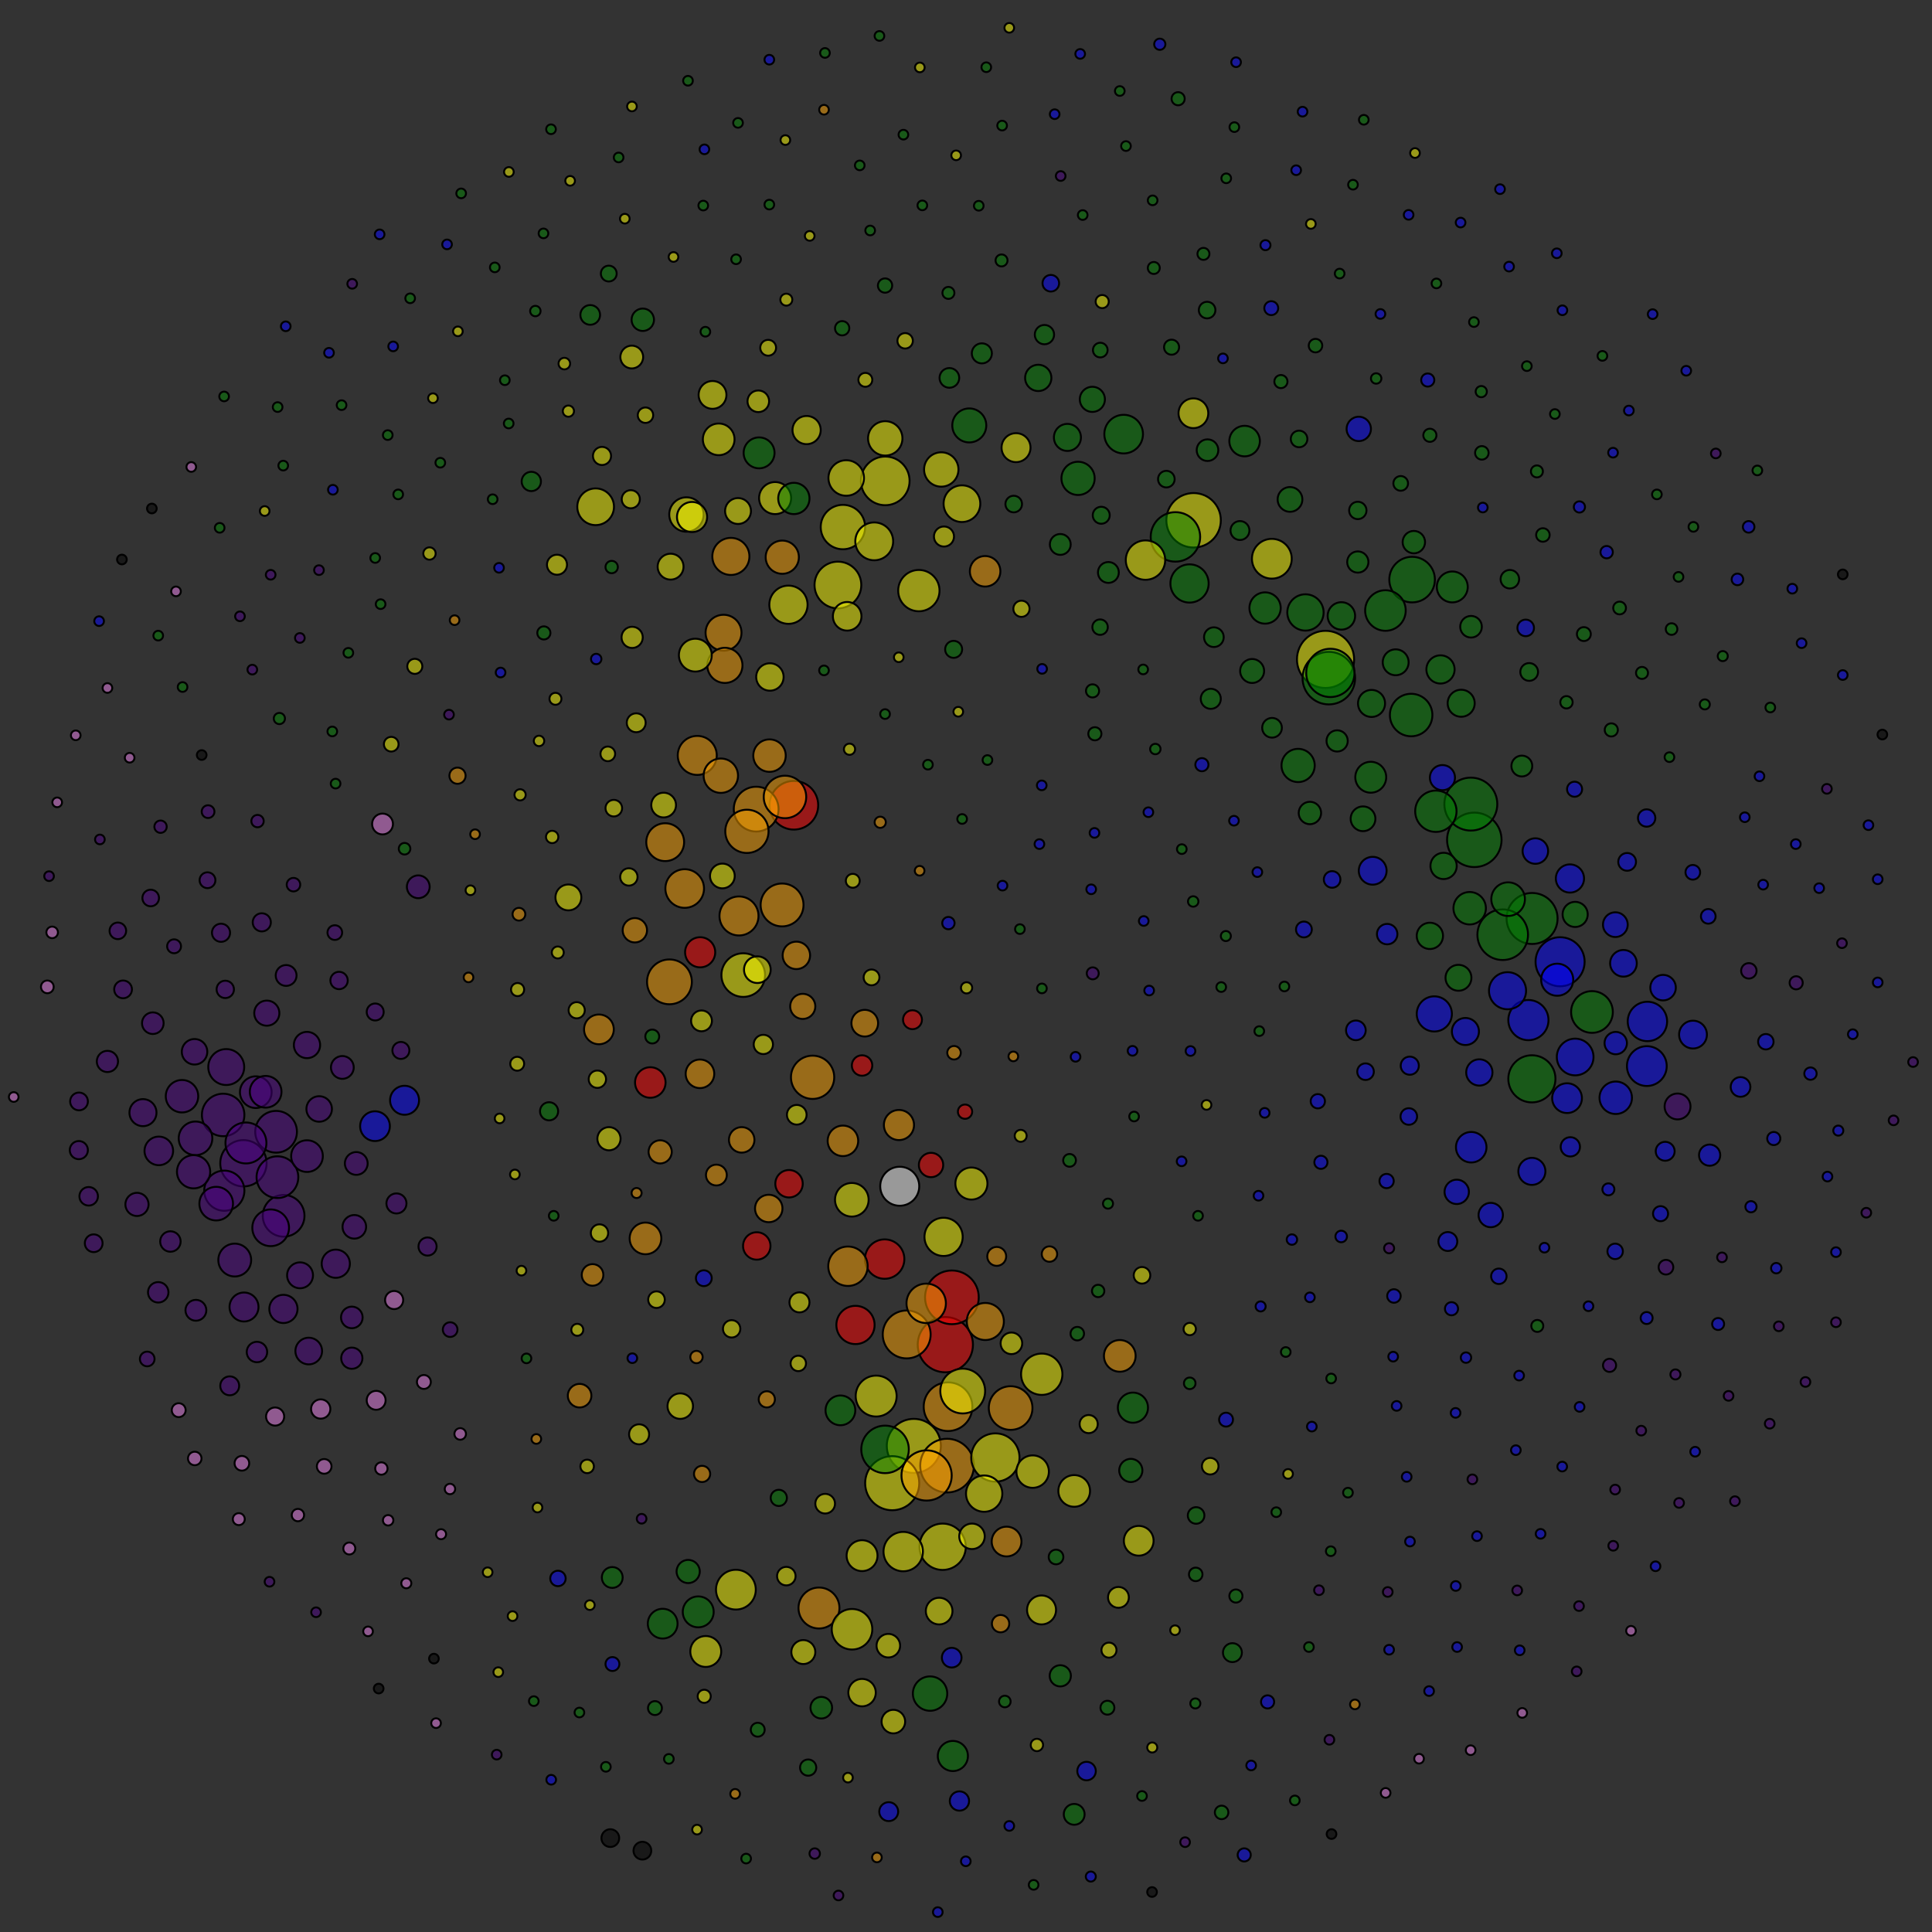 <svg role="image" viewBox="0 0 100 100" xmlns="http://www.w3.org/2000/svg">
<rect x="0" y="0" width="100" height="100" fill="#333333" stroke="none"/>
<style>
circle {
  animation: spin 720s infinite linear;
  fill-opacity: 0.5;
  stroke: black;
  stroke-width: 0.1;
  transform-origin: 50% 50%;
}
@keyframes spin {
  transform: rotate(1turn);
  from {
    transform: rotate(0);
  }
  to {
    transform: rotate(1turn);
  }
}
</style>
<a href="">
<title>Jack Brabham</title>
<circle cx="68.61" cy="34.13" r="1.48" fill="yellow" /></a>
<a href="">
<title>Rubens Barrichello</title>
<circle cx="48.93" cy="69.6" r="1.43" fill="red" /></a>
<a href="">
<title>Stirling Moss</title>
<circle cx="76.31" cy="43.47" r="1.41" fill="green" /></a>
<a href="">
<title>Graham Hill</title>
<circle cx="61.78" cy="26.93" r="1.41" fill="yellow" /></a>
<a href="">
<title>Kimi Räikkönen</title>
<circle cx="47.3" cy="74.84" r="1.4" fill="yellow" /></a>
<a href="">
<title>Fernando Alonso</title>
<circle cx="46.18" cy="76.77" r="1.4" fill="yellow" /></a>
<a href="">
<title>Jenson Button</title>
<circle cx="49.02" cy="75.86" r="1.39" fill="orange" /></a>
<a href="">
<title>Michael Schumacher</title>
<circle cx="49.27" cy="67.15" r="1.39" fill="red" /></a>
<a href="">
<title>Maurice Trintignant</title>
<circle cx="76.13" cy="41.62" r="1.37" fill="green" /></a>
<a href="">
<title>Jo Bonnier</title>
<circle cx="68.78" cy="35.1" r="1.36" fill="green" /></a>
<a href="">
<title>Harry Schell</title>
<circle cx="79.3" cy="47.54" r="1.32" fill="green" /></a>
<a href="">
<title>Jean Behra</title>
<circle cx="77.78" cy="48.38" r="1.31" fill="green" /></a>
<a href="">
<title>Felipe Massa</title>
<circle cx="47.96" cy="76.37" r="1.3" fill="orange" /></a>
<a href="">
<title>Jo Siffert</title>
<circle cx="60.84" cy="27.79" r="1.28" fill="green" /></a>
<a href="">
<title>Juan Fangio</title>
<circle cx="80.75" cy="49.78" r="1.27" fill="blue" /></a>
<a href="">
<title>Riccardo Patrese</title>
<circle cx="41.09" cy="41.68" r="1.26" fill="red" /></a>
<a href="">
<title>Jarno Trulli</title>
<circle cx="49.07" cy="72.81" r="1.26" fill="orange" /></a>
<a href="">
<title>Ronnie Peterson</title>
<circle cx="45.82" cy="24.89" r="1.26" fill="yellow" /></a>
<a href="">
<title>Bruce McLaren</title>
<circle cx="68.86" cy="34.83" r="1.25" fill="green" /></a>
<a href="">
<title>Lewis Hamilton</title>
<circle cx="51.52" cy="75.44" r="1.25" fill="yellow" /></a>
<a href="">
<title>David Coulthard</title>
<circle cx="46.93" cy="69.07" r="1.24" fill="orange" /></a>
<a href="">
<title>Sebastian Vettel</title>
<circle cx="45.81" cy="75.02" r="1.23" fill="green" /></a>
<a href="">
<title>Louis Rosier</title>
<circle cx="79.29" cy="55.84" r="1.22" fill="green" /></a>
<a href="">
<title>Niki Lauda</title>
<circle cx="43.37" cy="30.28" r="1.21" fill="yellow" /></a>
<a href="">
<title>Giancarlo Fisichella</title>
<circle cx="48.79" cy="80.06" r="1.2" fill="yellow" /></a>
<a href="">
<title>Johnnie Parsons</title>
<circle cx="12.6" cy="60.21" r="1.2" fill="indigo" /></a>
<a href="">
<title>Jim Clark</title>
<circle cx="73.09" cy="30.0" r="1.18" fill="green" /></a>
<a href="">
<title>Nelson Piquet</title>
<circle cx="39.14" cy="41.88" r="1.16" fill="orange" /></a>
<a href="">
<title>Michele Alboreto</title>
<circle cx="34.65" cy="50.82" r="1.16" fill="orange" /></a>
<a href="">
<title>Mark Webber</title>
<circle cx="49.83" cy="72.0" r="1.16" fill="yellow" /></a>
<a href="">
<title>Carlos Reutemann</title>
<circle cx="43.63" cy="27.28" r="1.15" fill="yellow" /></a>
<a href="">
<title>Nico Rosberg</title>
<circle cx="52.31" cy="72.88" r="1.13" fill="orange" /></a>
<a href="">
<title>Gerhard Berger</title>
<circle cx="38.47" cy="50.47" r="1.13" fill="yellow" /></a>
<a href="">
<title>Jean Alesi</title>
<circle cx="42.06" cy="55.76" r="1.12" fill="orange" /></a>
<a href="">
<title>Alain Prost</title>
<circle cx="38.66" cy="43.03" r="1.12" fill="orange" /></a>
<a href="">
<title>Andrea de Cesaris</title>
<circle cx="40.48" cy="46.84" r="1.11" fill="orange" /></a>
<a href="">
<title>Sam Hanks</title>
<circle cx="11.55" cy="57.71" r="1.1" fill="indigo" /></a>
<a href="">
<title>Nigel Mansell</title>
<circle cx="40.63" cy="41.25" r="1.1" fill="orange" /></a>
<a href="">
<title>Masten Gregory</title>
<circle cx="73.04" cy="37.01" r="1.1" fill="green" /></a>
<a href="">
<title>Paul Russo</title>
<circle cx="14.68" cy="62.93" r="1.08" fill="indigo" /></a>
<a href="">
<title>Andy Linden</title>
<circle cx="14.36" cy="60.93" r="1.08" fill="indigo" /></a>
<a href="">
<title>Luigi Villoresi</title>
<circle cx="82.4" cy="52.38" r="1.08" fill="green" /></a>
<a href="">
<title>Jim Rathmann</title>
<circle cx="14.29" cy="58.58" r="1.08" fill="indigo" /></a>
<a href="">
<title>Nick Heidfeld</title>
<circle cx="53.92" cy="71.13" r="1.07" fill="yellow" /></a>
<a href="">
<title>Roy Salvadori</title>
<circle cx="74.32" cy="41.99" r="1.07" fill="green" /></a>
<a href="">
<title>Mario Andretti</title>
<circle cx="47.56" cy="30.57" r="1.07" fill="yellow" /></a>
<a href="">
<title>Fred Agabashian</title>
<circle cx="12.73" cy="59.16" r="1.06" fill="indigo" /></a>
<a href="">
<title>Ralf Schumacher</title>
<circle cx="45.35" cy="72.26" r="1.06" fill="yellow" /></a>
<a href="">
<title>Nico Hülkenberg</title>
<circle cx="42.39" cy="83.23" r="1.06" fill="orange" /></a>
<a href="">
<title>Sergio Pérez</title>
<circle cx="44.1" cy="84.33" r="1.05" fill="yellow" /></a>
<a href="">
<title>Innes Ireland</title>
<circle cx="71.71" cy="31.6" r="1.05" fill="green" /></a>
<a href="">
<title>Mike Hawthorn</title>
<circle cx="79.11" cy="52.8" r="1.04" fill="blue" /></a>
<a href="">
<title>Tony Bettenhausen</title>
<circle cx="11.61" cy="61.63" r="1.04" fill="indigo" /></a>
<a href="">
<title>Daniel Ricciardo</title>
<circle cx="38.09" cy="82.28" r="1.03" fill="yellow" /></a>
<a href="">
<title>John Surtees</title>
<circle cx="65.83" cy="28.92" r="1.03" fill="yellow" /></a>
<a href="">
<title>Alberto Ascari</title>
<circle cx="85.24" cy="55.18" r="1.03" fill="blue" /></a>
<a href="">
<title>Denny Hulme</title>
<circle cx="59.29" cy="28.99" r="1.02" fill="yellow" /></a>
<a href="">
<title>Romain Grosjean</title>
<circle cx="46.75" cy="80.31" r="1.02" fill="yellow" /></a>
<a href="">
<title>Jacques Villeneuve</title>
<circle cx="47.94" cy="67.46" r="1.02" fill="orange" /></a>
<a href="">
<title>Mika Häkkinen</title>
<circle cx="45.79" cy="65.17" r="1.02" fill="red" /></a>
<a href="">
<title>Johnny Herbert</title>
<circle cx="43.89" cy="65.54" r="1.02" fill="orange" /></a>
<a href="">
<title>Nino Farina</title>
<circle cx="85.27" cy="52.87" r="1.02" fill="blue" /></a>
<a href="">
<title>Derek Warwick</title>
<circle cx="36.09" cy="39.1" r="1.01" fill="orange" /></a>
<a href="">
<title>Martin Brundle</title>
<circle cx="46.57" cy="61.4" r="1.01" fill="white" /></a>
<a href="">
<title>Thierry Boutsen</title>
<circle cx="38.25" cy="47.41" r="1.01" fill="orange" /></a>
<a href="">
<title>Ayrton Senna</title>
<circle cx="35.44" cy="45.99" r="1.0" fill="orange" /></a>
<a href="">
<title>Jackie Stewart</title>
<circle cx="58.16" cy="22.47" r="1.0" fill="green" /></a>
<a href="">
<title>Heinz-Harald Frentzen</title>
<circle cx="48.84" cy="64.02" r="0.99" fill="yellow" /></a>
<a href="">
<title>Olivier Panis</title>
<circle cx="44.28" cy="68.58" r="0.99" fill="red" /></a>
<a href="">
<title>John Watson</title>
<circle cx="40.81" cy="31.3" r="0.99" fill="yellow" /></a>
<a href="">
<title>Jochen Rindt</title>
<circle cx="61.57" cy="30.2" r="0.99" fill="green" /></a>
<a href="">
<title>Clay Regazzoni</title>
<circle cx="45.25" cy="28.02" r="0.98" fill="yellow" /></a>
<a href="">
<title>René Arnoux</title>
<circle cx="34.43" cy="43.59" r="0.98" fill="orange" /></a>
<a href="">
<title>Luigi Musso</title>
<circle cx="78.03" cy="51.28" r="0.96" fill="blue" /></a>
<a href="">
<title>Eddie Irvine</title>
<circle cx="51.0" cy="68.4" r="0.96" fill="orange" /></a>
<a href="">
<title>Jochen Mass</title>
<circle cx="37.83" cy="28.8" r="0.96" fill="orange" /></a>
<a href="">
<title>Jimmy Daywalt</title>
<circle cx="14.01" cy="63.55" r="0.95" fill="indigo" /></a>
<a href="">
<title>Jacky Ickx</title>
<circle cx="49.79" cy="26.07" r="0.95" fill="yellow" /></a>
<a href="">
<title>José Froilán González</title>
<circle cx="81.53" cy="54.71" r="0.95" fill="blue" /></a>
<a href="">
<title>Jean-Pierre Jarier</title>
<circle cx="30.83" cy="26.23" r="0.95" fill="yellow" /></a>
<a href="">
<title>Dan Gurney</title>
<circle cx="67.57" cy="31.7" r="0.94" fill="green" /></a>
<a href="">
<title>Valtteri Bottas</title>
<circle cx="50.94" cy="77.31" r="0.94" fill="yellow" /></a>
<a href="">
<title>Jack McGrath</title>
<circle cx="11.71" cy="55.23" r="0.93" fill="indigo" /></a>
<a href="">
<title>Patrick Tambay</title>
<circle cx="37.45" cy="32.75" r="0.93" fill="orange" /></a>
<a href="">
<title>Carlos Pace</title>
<circle cx="43.8" cy="24.74" r="0.92" fill="yellow" /></a>
<a href="">
<title>Jacques Laffite</title>
<circle cx="37.52" cy="34.44" r="0.91" fill="orange" /></a>
<a href="">
<title>Peter Collins</title>
<circle cx="74.24" cy="52.48" r="0.91" fill="blue" /></a>
<a href="">
<title>Adrian Sutil</title>
<circle cx="48.14" cy="87.66" r="0.89" fill="green" /></a>
<a href="">
<title>Emerson Fittipaldi</title>
<circle cx="48.72" cy="24.3" r="0.89" fill="yellow" /></a>
<a href="">
<title>Henri Pescarolo</title>
<circle cx="45.82" cy="22.69" r="0.89" fill="yellow" /></a>
<a href="">
<title>James Hunt</title>
<circle cx="35.53" cy="26.63" r="0.89" fill="yellow" /></a>
<a href="">
<title>Eddie Cheever</title>
<circle cx="37.31" cy="40.15" r="0.89" fill="orange" /></a>
<a href="">
<title>Jean-Pierre Beltoise</title>
<circle cx="50.17" cy="22.02" r="0.88" fill="green" /></a>
<a href="">
<title>Horace Gould</title>
<circle cx="78.06" cy="46.54" r="0.87" fill="green" /></a>
<a href="">
<title>Jimmy Davies</title>
<circle cx="10.12" cy="58.92" r="0.87" fill="indigo" /></a>
<a href="">
<title>Damon Hill</title>
<circle cx="44.09" cy="62.1" r="0.87" fill="yellow" /></a>
<a href="">
<title>Marshall Teague</title>
<circle cx="11.19" cy="62.3" r="0.87" fill="indigo" /></a>
<a href="">
<title>Chris Amon</title>
<circle cx="55.8" cy="24.76" r="0.86" fill="green" /></a>
<a href="">
<title>Duane Carter</title>
<circle cx="10.02" cy="60.65" r="0.86" fill="indigo" /></a>
<a href="">
<title>Phil Hill</title>
<circle cx="67.19" cy="39.62" r="0.86" fill="green" /></a>
<a href="">
<title>Alan Jones</title>
<circle cx="40.49" cy="28.84" r="0.86" fill="orange" /></a>
<a href="">
<title>Keke Rosberg</title>
<circle cx="35.99" cy="33.91" r="0.85" fill="yellow" /></a>
<a href="">
<title>Pat O'Connor</title>
<circle cx="12.15" cy="65.22" r="0.85" fill="indigo" /></a>
<a href="">
<title>Paco Godia</title>
<circle cx="76.07" cy="47.01" r="0.84" fill="green" /></a>
<a href="">
<title>Jerry Hoyt</title>
<circle cx="9.42" cy="56.74" r="0.84" fill="indigo" /></a>
<a href="">
<title>Elio de Angelis</title>
<circle cx="39.83" cy="39.11" r="0.84" fill="orange" /></a>
<a href="">
<title>Heikki Kovalainen</title>
<circle cx="53.45" cy="76.17" r="0.84" fill="yellow" /></a>
<a href="">
<title>Toulo de Graffenried</title>
<circle cx="83.63" cy="56.82" r="0.84" fill="blue" /></a>
<a href="">
<title>Mika Salo</title>
<circle cx="50.28" cy="61.26" r="0.83" fill="yellow" /></a>
<a href="">
<title>Roberto Mieres</title>
<circle cx="80.6" cy="50.71" r="0.83" fill="blue" /></a>
<a href="">
<title>Patrick Depailler</title>
<circle cx="40.12" cy="25.78" r="0.83" fill="yellow" /></a>
<a href="">
<title>Gene Hartley</title>
<circle cx="15.89" cy="59.84" r="0.82" fill="indigo" /></a>
<a href="">
<title>Pierluigi Martini</title>
<circle cx="33.41" cy="64.1" r="0.82" fill="orange" /></a>
<a href="">
<title>Vittorio Brambilla</title>
<circle cx="37.2" cy="22.74" r="0.82" fill="yellow" /></a>
<a href="">
<title>Jos Verstappen</title>
<circle cx="57.96" cy="70.18" r="0.82" fill="orange" /></a>
<a href="">
<title>Pedro de la Rosa</title>
<circle cx="55.6" cy="77.17" r="0.82" fill="yellow" /></a>
<a href="">
<title>Art Cross</title>
<circle cx="13.24" cy="56.53" r="0.82" fill="indigo" /></a>
<a href="">
<title>Bill Vukovich</title>
<circle cx="13.75" cy="56.51" r="0.82" fill="indigo" /></a>
<a href="">
<title>Richie Ginther</title>
<circle cx="65.48" cy="31.47" r="0.81" fill="green" /></a>
<a href="">
<title>Jody Scheckter</title>
<circle cx="41.09" cy="25.8" r="0.81" fill="green" /></a>
<a href="">
<title>Hans-Joachim Stuck</title>
<circle cx="39.29" cy="23.44" r="0.8" fill="green" /></a>
<a href="">
<title>Trevor Taylor</title>
<circle cx="75.17" cy="30.38" r="0.8" fill="green" /></a>
<a href="">
<title>Kevin Magnussen</title>
<circle cx="44.62" cy="80.52" r="0.8" fill="yellow" /></a>
<a href="">
<title>Tony Brooks</title>
<circle cx="70.95" cy="40.23" r="0.8" fill="green" /></a>
<a href="">
<title>Max Verstappen</title>
<circle cx="36.14" cy="83.43" r="0.8" fill="green" /></a>
<a href="">
<title>Carlos Sainz</title>
<circle cx="36.53" cy="85.48" r="0.8" fill="yellow" /></a>
<a href="">
<title>Philippe Alliot</title>
<circle cx="33.66" cy="56.03" r="0.79" fill="red" /></a>
<a href="">
<title>Pedro Rodríguez</title>
<circle cx="64.42" cy="22.83" r="0.79" fill="green" /></a>
<a href="">
<title>Rolf Stommelen</title>
<circle cx="50.99" cy="29.57" r="0.79" fill="orange" /></a>
<a href="">
<title>Johnny Claes</title>
<circle cx="76.15" cy="59.38" r="0.79" fill="blue" /></a>
<a href="">
<title>Pedro Diniz</title>
<circle cx="43.63" cy="59.05" r="0.79" fill="orange" /></a>
<a href="">
<title>Brett Lunger</title>
<circle cx="35.82" cy="26.76" r="0.78" fill="yellow" /></a>
<a href="">
<title>Ukyo Katayama</title>
<circle cx="46.53" cy="58.23" r="0.78" fill="orange" /></a>
<a href="">
<title>Stefan Johansson</title>
<circle cx="36.24" cy="49.29" r="0.78" fill="red" /></a>
<a href="">
<title>Marcus Ericsson</title>
<circle cx="49.32" cy="90.89" r="0.78" fill="green" /></a>
<a href="">
<title>Robert Kubica</title>
<circle cx="58.64" cy="72.86" r="0.78" fill="green" /></a>
<a href="">
<title>Pastor Maldonado</title>
<circle cx="52.1" cy="79.79" r="0.77" fill="orange" /></a>
<a href="">
<title>Jackie Oliver</title>
<circle cx="61.77" cy="21.39" r="0.77" fill="yellow" /></a>
<a href="">
<title>Juan Pablo Montoya</title>
<circle cx="43.5" cy="73.0" r="0.77" fill="green" /></a>
<a href="">
<title>Timo Glock</title>
<circle cx="58.94" cy="79.75" r="0.77" fill="yellow" /></a>
<a href="">
<title>Daniil Kvyat</title>
<circle cx="34.3" cy="84.04" r="0.77" fill="green" /></a>
<a href="">
<title>Rodger Ward</title>
<circle cx="19.41" cy="58.29" r="0.77" fill="blue" /></a>
<a href="">
<title>Piercarlo Ghinzani</title>
<circle cx="31.0" cy="53.28" r="0.77" fill="orange" /></a>
<a href="">
<title>Prince Bira</title>
<circle cx="81.11" cy="56.84" r="0.77" fill="blue" /></a>
<a href="">
<title>Takuma Sato</title>
<circle cx="53.91" cy="83.33" r="0.75" fill="yellow" /></a>
<a href="">
<title>Mike Hailwood</title>
<circle cx="52.59" cy="23.17" r="0.75" fill="yellow" /></a>
<a href="">
<title>Troy Ruttman</title>
<circle cx="20.94" cy="56.95" r="0.75" fill="blue" /></a>
<a href="">
<title>Johnny Boyd</title>
<circle cx="12.63" cy="67.65" r="0.75" fill="indigo" /></a>
<a href="">
<title>Bob Sweikert</title>
<circle cx="8.22" cy="59.57" r="0.74" fill="indigo" /></a>
<a href="">
<title>Hector Rebaque</title>
<circle cx="43.85" cy="31.9" r="0.74" fill="yellow" /></a>
<a href="">
<title>Aguri Suzuki</title>
<circle cx="36.23" cy="55.58" r="0.74" fill="orange" /></a>
<a href="">
<title>Eddie Johnson</title>
<circle cx="17.38" cy="65.41" r="0.73" fill="indigo" /></a>
<a href="">
<title>Carlos Menditeguy</title>
<circle cx="81.26" cy="45.47" r="0.73" fill="blue" /></a>
<a href="">
<title>Mike Beuttler</title>
<circle cx="41.75" cy="22.26" r="0.73" fill="yellow" /></a>
<a href="">
<title>Al Keller</title>
<circle cx="14.67" cy="67.75" r="0.73" fill="indigo" /></a>
<a href="">
<title>Ian Burgess</title>
<circle cx="74.56" cy="34.65" r="0.73" fill="green" /></a>
<a href="">
<title>Arturo Merzario</title>
<circle cx="36.88" cy="20.44" r="0.72" fill="yellow" /></a>
<a href="">
<title>Piero Taruffi</title>
<circle cx="87.63" cy="53.55" r="0.72" fill="blue" /></a>
<a href="">
<title>Wolfgang von Trips</title>
<circle cx="71.05" cy="45.07" r="0.72" fill="blue" /></a>
<a href="">
<title>Stefano Modena</title>
<circle cx="39.17" cy="64.49" r="0.71" fill="red" /></a>
<a href="">
<title>Vitantonio Liuzzi</title>
<circle cx="44.62" cy="87.61" r="0.71" fill="yellow" /></a>
<a href="">
<title>Bruno Giacomelli</title>
<circle cx="39.85" cy="35.04" r="0.71" fill="yellow" /></a>
<a href="">
<title>Maurício Gugelmin</title>
<circle cx="39.79" cy="62.55" r="0.71" fill="orange" /></a>
<a href="">
<title>Satoru Nakajima</title>
<circle cx="41.22" cy="49.45" r="0.71" fill="orange" /></a>
<a href="">
<title>Tony Maggs</title>
<circle cx="69.43" cy="31.88" r="0.71" fill="green" /></a>
<a href="">
<title>Ivan Capelli</title>
<circle cx="40.84" cy="61.27" r="0.71" fill="red" /></a>
<a href="">
<title>Wolfgang Seidel</title>
<circle cx="70.99" cy="36.41" r="0.7" fill="green" /></a>
<a href="">
<title>Pat Flaherty</title>
<circle cx="7.4" cy="57.59" r="0.7" fill="indigo" /></a>
<a href="">
<title>Louis Chiron</title>
<circle cx="79.29" cy="60.63" r="0.7" fill="blue" /></a>
<a href="">
<title>François Cevert</title>
<circle cx="55.25" cy="22.64" r="0.7" fill="green" /></a>
<a href="">
<title>Eugenio Castellotti</title>
<circle cx="75.85" cy="53.39" r="0.7" fill="blue" /></a>
<a href="">
<title>Henry Taylor</title>
<circle cx="75.63" cy="36.4" r="0.7" fill="green" /></a>
<a href="">
<title>Bob Christie</title>
<circle cx="15.98" cy="69.93" r="0.69" fill="indigo" /></a>
<a href="">
<title>Alessandro Nannini</title>
<circle cx="39.2" cy="50.19" r="0.69" fill="yellow" /></a>
<a href="">
<title>Jonathan Palmer</title>
<circle cx="44.76" cy="52.96" r="0.69" fill="orange" /></a>
<a href="">
<title>Sergio Mantovani</title>
<circle cx="84.03" cy="49.86" r="0.69" fill="blue" /></a>
<a href="">
<title>Kamui Kobayashi</title>
<circle cx="48.61" cy="83.39" r="0.69" fill="yellow" /></a>
<a href="">
<title>Howden Ganley</title>
<circle cx="53.74" cy="19.56" r="0.68" fill="green" /></a>
<a href="">
<title>Giorgio Scarlatti</title>
<circle cx="74.01" cy="48.44" r="0.68" fill="green" /></a>
<a href="">
<title>Bruce Halford</title>
<circle cx="74.72" cy="44.82" r="0.68" fill="green" /></a>
<a href="">
<title>Chuck Stevenson</title>
<circle cx="15.89" cy="54.09" r="0.68" fill="indigo" /></a>
<a href="">
<title>Robert Manzon</title>
<circle cx="76.57" cy="55.51" r="0.68" fill="blue" /></a>
<a href="">
<title>Lucien Bianchi</title>
<circle cx="72.24" cy="34.28" r="0.67" fill="green" /></a>
<a href="">
<title>Didier Pironi</title>
<circle cx="34.71" cy="29.33" r="0.67" fill="yellow" /></a>
<a href="">
<title>Gilles Villeneuve</title>
<circle cx="38.2" cy="26.45" r="0.67" fill="yellow" /></a>
<a href="">
<title>Roberto Moreno</title>
<circle cx="29.42" cy="46.45" r="0.67" fill="yellow" /></a>
<a href="">
<title>Felice Bonetto</title>
<circle cx="86.83" cy="57.27" r="0.67" fill="indigo" /></a>
<a href="">
<title>Ed Elisian</title>
<circle cx="15.53" cy="66.01" r="0.67" fill="indigo" /></a>
<a href="">
<title>Cesare Perdisa</title>
<circle cx="75.49" cy="50.61" r="0.67" fill="green" /></a>
<a href="">
<title>Onofre Marimón</title>
<circle cx="86.08" cy="51.12" r="0.66" fill="blue" /></a>
<a href="">
<title>Gianni Morbidelli</title>
<circle cx="35.21" cy="72.78" r="0.66" fill="yellow" /></a>
<a href="">
<title>Walt Faulkner</title>
<circle cx="10.07" cy="54.44" r="0.66" fill="indigo" /></a>
<a href="">
<title>Jyrki Järvilehto</title>
<circle cx="38.39" cy="59.0" r="0.66" fill="orange" /></a>
<a href="">
<title>Duke Dinsmore</title>
<circle cx="16.52" cy="57.4" r="0.66" fill="indigo" /></a>
<a href="">
<title>Luigi Piotti</title>
<circle cx="79.47" cy="44.05" r="0.66" fill="blue" /></a>
<a href="">
<title>Alexander Wurz</title>
<circle cx="50.31" cy="79.52" r="0.66" fill="yellow" /></a>
<a href="">
<title>Umberto Maglioli</title>
<circle cx="81.53" cy="47.33" r="0.65" fill="green" /></a>
<a href="">
<title>Hans Herrmann</title>
<circle cx="74.66" cy="40.25" r="0.65" fill="blue" /></a>
<a href="">
<title>Peter Gethin</title>
<circle cx="56.54" cy="20.67" r="0.65" fill="green" /></a>
<a href="">
<title>Bertrand Gachot</title>
<circle cx="41.55" cy="52.09" r="0.65" fill="orange" /></a>
<a href="">
<title>Duke Nalon</title>
<circle cx="13.81" cy="52.44" r="0.65" fill="indigo" /></a>
<a href="">
<title>Olivier Gendebien</title>
<circle cx="70.55" cy="42.38" r="0.64" fill="green" /></a>
<a href="">
<title>Teo Fabi</title>
<circle cx="37.39" cy="45.34" r="0.64" fill="yellow" /></a>
<a href="">
<title>Lorenzo Bandini</title>
<circle cx="66.77" cy="25.85" r="0.64" fill="green" /></a>
<a href="">
<title>Marc Surer</title>
<circle cx="34.35" cy="41.67" r="0.64" fill="yellow" /></a>
<a href="">
<title>André Simon</title>
<circle cx="83.61" cy="47.86" r="0.64" fill="blue" /></a>
<a href="">
<title>Mike Spence</title>
<circle cx="70.33" cy="22.2" r="0.63" fill="blue" /></a>
<a href="">
<title>Philippe Étancelin</title>
<circle cx="77.16" cy="62.89" r="0.63" fill="blue" /></a>
<a href="">
<title>Yves Cabantous</title>
<circle cx="75.4" cy="61.69" r="0.63" fill="blue" /></a>
<a href="">
<title>Érik Comas</title>
<circle cx="32.86" cy="48.15" r="0.63" fill="orange" /></a>
<a href="">
<title>Mark Blundell</title>
<circle cx="48.19" cy="60.3" r="0.63" fill="red" /></a>
<a href="">
<title>Lance Stroll</title>
<circle cx="41.58" cy="85.51" r="0.62" fill="yellow" /></a>
<a href="">
<title>Giancarlo Baghetti</title>
<circle cx="64.81" cy="34.73" r="0.62" fill="green" /></a>
<a href="">
<title>Johnny Thomson</title>
<circle cx="18.34" cy="63.5" r="0.61" fill="indigo" /></a>
<a href="">
<title>Paul di Resta</title>
<circle cx="46.24" cy="89.11" r="0.61" fill="yellow" /></a>
<a href="">
<title>Gabriele Tarquini</title>
<circle cx="30.0" cy="72.24" r="0.61" fill="orange" /></a>
<a href="">
<title>Esteban Gutiérrez</title>
<circle cx="45.98" cy="85.18" r="0.61" fill="yellow" /></a>
<a href="">
<title>Jean-Éric Vergne</title>
<circle cx="35.62" cy="81.34" r="0.6" fill="green" /></a>
<a href="">
<title>Vitaly Petrov</title>
<circle cx="58.53" cy="76.11" r="0.6" fill="green" /></a>
<a href="">
<title>Luca Badoer</title>
<circle cx="31.52" cy="58.94" r="0.6" fill="yellow" /></a>
<a href="">
<title>Nicola Larini</title>
<circle cx="34.17" cy="59.62" r="0.6" fill="orange" /></a>
<a href="">
<title>Bill Homeier</title>
<circle cx="7.09" cy="62.34" r="0.6" fill="indigo" /></a>
<a href="">
<title>Ian Scheckter</title>
<circle cx="32.7" cy="18.48" r="0.59" fill="yellow" /></a>
<a href="">
<title>Bob Scott</title>
<circle cx="17.72" cy="55.25" r="0.59" fill="indigo" /></a>
<a href="">
<title>Sébastien Buemi</title>
<circle cx="21.65" cy="45.9" r="0.59" fill="indigo" /></a>
<a href="">
<title>Cal Niday</title>
<circle cx="18.44" cy="60.22" r="0.59" fill="indigo" /></a>
<a href="">
<title>Jack Fairman</title>
<circle cx="67.8" cy="42.08" r="0.58" fill="green" /></a>
<a href="">
<title>Alex Ribeiro</title>
<circle cx="33.27" cy="16.55" r="0.58" fill="green" /></a>
<a href="">
<title>Ken Wharton</title>
<circle cx="83.63" cy="53.99" r="0.58" fill="blue" /></a>
<a href="">
<title>Carel Godin de Beaufort</title>
<circle cx="73.18" cy="28.06" r="0.58" fill="green" /></a>
<a href="">
<title>Piers Courage</title>
<circle cx="62.5" cy="23.3" r="0.56" fill="green" /></a>
<a href="">
<title>Eddie Russo</title>
<circle cx="18.21" cy="68.19" r="0.56" fill="indigo" /></a>
<a href="">
<title>Christian Klien</title>
<circle cx="52.35" cy="69.53" r="0.56" fill="yellow" /></a>
<a href="">
<title>Rupert Keegan</title>
<circle cx="39.25" cy="20.77" r="0.56" fill="yellow" /></a>
<a href="">
<title>Tony Marsh</title>
<circle cx="76.14" cy="32.44" r="0.56" fill="green" /></a>
<a href="">
<title>Yannick Dalmas</title>
<circle cx="30.67" cy="65.99" r="0.56" fill="orange" /></a>
<a href="">
<title>Esteban Ocon</title>
<circle cx="42.51" cy="88.39" r="0.56" fill="green" /></a>
<a href="">
<title>Mike Nazaruk</title>
<circle cx="7.91" cy="52.96" r="0.56" fill="indigo" /></a>
<a href="">
<title>Cliff Allison</title>
<circle cx="69.21" cy="38.35" r="0.55" fill="green" /></a>
<a href="">
<title>Brian Henton</title>
<circle cx="32.72" cy="32.99" r="0.55" fill="yellow" /></a>
<a href="">
<title>Peter Whitehead</title>
<circle cx="88.49" cy="59.79" r="0.55" fill="blue" /></a>
<a href="">
<title>Jimmy Jackson</title>
<circle cx="5.56" cy="54.94" r="0.55" fill="indigo" /></a>
<a href="">
<title>Jackie Lewis</title>
<circle cx="70.28" cy="29.09" r="0.55" fill="green" /></a>
<a href="">
<title>Johnnie Tolan</title>
<circle cx="18.21" cy="70.3" r="0.55" fill="indigo" /></a>
<a href="">
<title>Narain Karthikeyan</title>
<circle cx="54.88" cy="86.74" r="0.55" fill="green" /></a>
<a href="">
<title>Éric Bernard</title>
<circle cx="37.08" cy="60.82" r="0.54" fill="orange" /></a>
<a href="">
<title>John Miles</title>
<circle cx="57.37" cy="29.63" r="0.54" fill="green" /></a>
<a href="">
<title>Carl Scarborough</title>
<circle cx="14.81" cy="50.49" r="0.54" fill="indigo" /></a>
<a href="">
<title>Pierre Gasly</title>
<circle cx="31.69" cy="81.65" r="0.54" fill="green" /></a>
<a href="">
<title>Bruno Senna</title>
<circle cx="57.89" cy="82.68" r="0.54" fill="yellow" /></a>
<a href="">
<title>Al Herman</title>
<circle cx="10.14" cy="67.82" r="0.54" fill="indigo" /></a>
<a href="">
<title>Christijan Albers</title>
<circle cx="55.6" cy="93.91" r="0.54" fill="green" /></a>
<a href="">
<title>Alex Caffi</title>
<circle cx="36.31" cy="52.84" r="0.54" fill="yellow" /></a>
<a href="">
<title>Ron Flockhart</title>
<circle cx="78.77" cy="39.65" r="0.54" fill="green" /></a>
<a href="">
<title>Peter Revson</title>
<circle cx="54.88" cy="28.18" r="0.54" fill="green" /></a>
<a href="">
<title>Jaime Alguersuari</title>
<circle cx="19.8" cy="42.65" r="0.54" fill="violet" /></a>
<a href="">
<title>Christian Danner</title>
<circle cx="44.62" cy="55.15" r="0.53" fill="red" /></a>
<a href="">
<title>Ray Crawford</title>
<circle cx="8.19" cy="66.89" r="0.53" fill="indigo" /></a>
<a href="">
<title>Jack Turner</title>
<circle cx="13.3" cy="69.98" r="0.53" fill="indigo" /></a>
<a href="">
<title>Jimmy Bryan</title>
<circle cx="8.82" cy="64.26" r="0.53" fill="indigo" /></a>
<a href="">
<title>Gerino Gerini</title>
<circle cx="71.8" cy="48.35" r="0.53" fill="blue" /></a>
<a href="">
<title>Jimmy Reece</title>
<circle cx="20.52" cy="62.29" r="0.52" fill="indigo" /></a>
<a href="">
<title>Alessandro Zanardi</title>
<circle cx="41.38" cy="67.41" r="0.52" fill="yellow" /></a>
<a href="">
<title>Wilson Fittipaldi</title>
<circle cx="48.86" cy="27.77" r="0.52" fill="yellow" /></a>
<a href="">
<title>Christian Fittipaldi</title>
<circle cx="33.08" cy="74.24" r="0.52" fill="yellow" /></a>
<a href="">
<title>Derek Daly</title>
<circle cx="28.83" cy="29.23" r="0.52" fill="yellow" /></a>
<a href="">
<title>Jim Hall</title>
<circle cx="62.67" cy="36.17" r="0.52" fill="green" /></a>
<a href="">
<title>Andrea de Adamich</title>
<circle cx="50.82" cy="18.29" r="0.52" fill="green" /></a>
<a href="">
<title>Willy Mairesse</title>
<circle cx="65.84" cy="37.67" r="0.51" fill="green" /></a>
<a href="">
<title>Reine Wisell</title>
<circle cx="49.14" cy="19.56" r="0.51" fill="green" /></a>
<a href="">
<title>Rudi Fischer</title>
<circle cx="90.09" cy="56.26" r="0.51" fill="blue" /></a>
<a href="">
<title>Karl Wendlinger</title>
<circle cx="41.24" cy="57.7" r="0.51" fill="yellow" /></a>
<a href="">
<title>Stoffel Vandoorne</title>
<circle cx="42.71" cy="77.83" r="0.51" fill="yellow" /></a>
<a href="">
<title>Charles Leclerc</title>
<circle cx="49.26" cy="85.8" r="0.51" fill="blue" /></a>
<a href="">
<title>Lance Macklin</title>
<circle cx="70.18" cy="53.33" r="0.51" fill="blue" /></a>
<a href="">
<title>Patrick Nève</title>
<circle cx="30.55" cy="16.3" r="0.51" fill="green" /></a>
<a href="">
<title>Bob Anderson</title>
<circle cx="62.83" cy="32.98" r="0.51" fill="green" /></a>
<a href="">
<title>Tom Pryce</title>
<circle cx="27.5" cy="24.92" r="0.5" fill="green" /></a>
<a href="">
<title>Tim Schenken</title>
<circle cx="54.06" cy="17.32" r="0.5" fill="green" /></a>
<a href="">
<title>Felipe Nasr</title>
<circle cx="49.66" cy="93.22" r="0.5" fill="blue" /></a>
<a href="">
<title>Bill Cheesbourg</title>
<circle cx="16.6" cy="72.93" r="0.5" fill="violet" /></a>
<a href="">
<title>Emanuele Pirro</title>
<circle cx="39.51" cy="54.06" r="0.5" fill="yellow" /></a>
<a href="">
<title>Jacques Swaters</title>
<circle cx="81.28" cy="59.36" r="0.5" fill="blue" /></a>
<a href="">
<title>Philippe Streiff</title>
<circle cx="47.23" cy="52.78" r="0.49" fill="red" /></a>
<a href="">
<title>Bob Veith</title>
<circle cx="11.89" cy="71.73" r="0.49" fill="indigo" /></a>
<a href="">
<title>Pascal Wehrlein</title>
<circle cx="46.0" cy="93.77" r="0.49" fill="blue" /></a>
<a href="">
<title>Don Freeland</title>
<circle cx="19.47" cy="72.48" r="0.49" fill="violet" /></a>
<a href="">
<title>Jean-Pierre Jabouille</title>
<circle cx="32.93" cy="37.41" r="0.49" fill="yellow" /></a>
<a href="">
<title>Charles Pic</title>
<circle cx="63.79" cy="85.54" r="0.49" fill="green" /></a>
<a href="">
<title>Pierre Levegh</title>
<circle cx="74.94" cy="64.26" r="0.49" fill="blue" /></a>
<a href="">
<title>Chico Landi</title>
<circle cx="86.19" cy="59.59" r="0.49" fill="blue" /></a>
<a href="">
<title>Ricardo Zonta</title>
<circle cx="51.59" cy="65.03" r="0.49" fill="orange" /></a>
<a href="">
<title>Guy Ligier</title>
<circle cx="64.18" cy="27.46" r="0.49" fill="green" /></a>
<a href="">
<title>George Fonder</title>
<circle cx="4.59" cy="61.92" r="0.48" fill="indigo" /></a>
<a href="">
<title>Jolyon Palmer</title>
<circle cx="40.7" cy="81.58" r="0.48" fill="yellow" /></a>
<a href="">
<title>Tiago Monteiro</title>
<circle cx="56.24" cy="91.67" r="0.48" fill="blue" /></a>
<a href="">
<title>Gerry Ashmore</title>
<circle cx="78.15" cy="29.98" r="0.48" fill="green" /></a>
<a href="">
<title>Chet Miller</title>
<circle cx="13.55" cy="47.74" r="0.47" fill="indigo" /></a>
<a href="">
<title>Dick Rathmann</title>
<circle cx="22.13" cy="64.52" r="0.47" fill="indigo" /></a>
<a href="">
<title>Marc Gené</title>
<circle cx="28.42" cy="57.52" r="0.47" fill="green" /></a>
<a href="">
<title>Mike Magill</title>
<circle cx="14.24" cy="73.32" r="0.47" fill="violet" /></a>
<a href="">
<title>Kazuki Nakajima</title>
<circle cx="56.35" cy="73.71" r="0.47" fill="yellow" /></a>
<a href="">
<title>Cliff Griffith</title>
<circle cx="11.44" cy="48.28" r="0.47" fill="indigo" /></a>
<a href="">
<title>Chuck Weyant</title>
<circle cx="20.4" cy="67.29" r="0.47" fill="violet" /></a>
<a href="">
<title>Emilio de Villota</title>
<circle cx="32.65" cy="25.84" r="0.47" fill="yellow" /></a>
<a href="">
<title>Ernie McCoy</title>
<circle cx="4.08" cy="59.53" r="0.47" fill="indigo" /></a>
<a href="">
<title>Alfonso de Portago</title>
<circle cx="72.97" cy="55.16" r="0.47" fill="blue" /></a>
<a href="">
<title>Raul Boesel</title>
<circle cx="31.16" cy="23.6" r="0.47" fill="yellow" /></a>
<a href="">
<title>Ottorino Volonterio</title>
<circle cx="84.22" cy="44.61" r="0.46" fill="blue" /></a>
<a href="">
<title>Frank Armi</title>
<circle cx="4.85" cy="64.35" r="0.46" fill="indigo" /></a>
<a href="">
<title>Max Chilton</title>
<circle cx="31.59" cy="95.14" r="0.46" fill="black" /></a>
<a href="">
<title>Larry Crockett</title>
<circle cx="4.09" cy="57.01" r="0.46" fill="indigo" /></a>
<a href="">
<title>Johnny McDowell</title>
<circle cx="6.37" cy="51.21" r="0.46" fill="indigo" /></a>
<a href="">
<title>Tim Parnell</title>
<circle cx="79.15" cy="34.78" r="0.46" fill="green" /></a>
<a href="">
<title>Jules Bianchi</title>
<circle cx="33.25" cy="95.79" r="0.46" fill="black" /></a>
<a href="">
<title>Bill Holland</title>
<circle cx="11.66" cy="51.21" r="0.45" fill="indigo" /></a>
<a href="">
<title>Travis Webb</title>
<circle cx="17.55" cy="50.75" r="0.45" fill="indigo" /></a>
<a href="">
<title>Olivier Grouillard</title>
<circle cx="32.55" cy="45.39" r="0.45" fill="yellow" /></a>
<a href="">
<title>Shinji Nakano</title>
<circle cx="51.79" cy="84.04" r="0.45" fill="orange" /></a>
<a href="">
<title>Bernard Collomb</title>
<circle cx="70.28" cy="26.42" r="0.45" fill="green" /></a>
<a href="">
<title>Bernd Schneider</title>
<circle cx="30.92" cy="55.86" r="0.45" fill="yellow" /></a>
<a href="">
<title>Pedro Lamy</title>
<circle cx="37.87" cy="68.78" r="0.45" fill="yellow" /></a>
<a href="">
<title>Karl Kling</title>
<circle cx="85.23" cy="42.34" r="0.45" fill="blue" /></a>
<a href="">
<title>Luis Pérez-Sala</title>
<circle cx="31.03" cy="63.82" r="0.45" fill="yellow" /></a>
<a href="">
<title>Johnny Mantz</title>
<circle cx="20.75" cy="54.37" r="0.44" fill="indigo" /></a>
<a href="">
<title>Jackie Holmes</title>
<circle cx="19.42" cy="52.38" r="0.44" fill="indigo" /></a>
<a href="">
<title>Gunnar Nilsson</title>
<circle cx="49.36" cy="33.61" r="0.44" fill="green" /></a>
<a href="">
<title>Pete Lovely</title>
<circle cx="57.0" cy="26.67" r="0.44" fill="green" /></a>
<a href="">
<title>Mauro Baldi</title>
<circle cx="31.77" cy="41.83" r="0.43" fill="yellow" /></a>
<a href="">
<title>Ricardo Rosset</title>
<circle cx="62.64" cy="75.89" r="0.43" fill="yellow" /></a>
<a href="">
<title>Paul Frère</title>
<circle cx="72.92" cy="57.79" r="0.43" fill="blue" /></a>
<a href="">
<title>André Pilette</title>
<circle cx="70.68" cy="55.47" r="0.43" fill="blue" /></a>
<a href="">
<title>Cecil Green</title>
<circle cx="6.1" cy="48.18" r="0.43" fill="indigo" /></a>
<a href="">
<title>Richard Attwood</title>
<circle cx="67.24" cy="22.72" r="0.43" fill="green" /></a>
<a href="">
<title>Michael May</title>
<circle cx="78.97" cy="32.5" r="0.43" fill="blue" /></a>
<a href="">
<title>Walt Brown</title>
<circle cx="7.8" cy="46.48" r="0.43" fill="indigo" /></a>
<a href="">
<title>Helmut Marko</title>
<circle cx="54.39" cy="14.66" r="0.43" fill="blue" /></a>
<a href="">
<title>Eric van de Poele</title>
<circle cx="33.98" cy="67.27" r="0.43" fill="yellow" /></a>
<a href="">
<title>George Eaton</title>
<circle cx="62.48" cy="16.05" r="0.43" fill="green" /></a>
<a href="">
<title>Toranosuke Takagi</title>
<circle cx="61.91" cy="78.44" r="0.43" fill="green" /></a>
<a href="">
<title>Stuart Lewis-Evans</title>
<circle cx="68.95" cy="45.52" r="0.43" fill="blue" /></a>
<a href="">
<title>Enrique Bernoldi</title>
<circle cx="59.11" cy="66.01" r="0.43" fill="yellow" /></a>
<a href="">
<title>Alex Soler-Roig</title>
<circle cx="52.47" cy="26.09" r="0.43" fill="green" /></a>
<a href="">
<title>Silvio Moser</title>
<circle cx="60.37" cy="24.8" r="0.43" fill="green" /></a>
<a href="">
<title>Scott Speed</title>
<circle cx="41.83" cy="91.49" r="0.42" fill="green" /></a>
<a href="">
<title>Cristiano da Matta</title>
<circle cx="39.69" cy="72.43" r="0.42" fill="orange" /></a>
<a href="">
<title>Nelson Piquet Jr.</title>
<circle cx="40.31" cy="77.53" r="0.42" fill="green" /></a>
<a href="">
<title>Andrea Montermini</title>
<circle cx="29.85" cy="52.29" r="0.42" fill="yellow" /></a>
<a href="">
<title>Manfred Winkelhock</title>
<circle cx="23.68" cy="40.15" r="0.42" fill="orange" /></a>
<a href="">
<title>Dave Charlton</title>
<circle cx="52.87" cy="31.51" r="0.42" fill="yellow" /></a>
<a href="">
<title>David Brabham</title>
<circle cx="36.34" cy="76.29" r="0.42" fill="orange" /></a>
<a href="">
<title>Manny Ayulo</title>
<circle cx="10.74" cy="45.56" r="0.41" fill="indigo" /></a>
<a href="">
<title>Paul Belmondo</title>
<circle cx="45.11" cy="50.59" r="0.41" fill="yellow" /></a>
<a href="">
<title>Boy Lunger</title>
<circle cx="31.51" cy="14.16" r="0.41" fill="green" /></a>
<a href="">
<title>Harald Ertl</title>
<circle cx="39.76" cy="18.0" r="0.41" fill="yellow" /></a>
<a href="">
<title>Carroll Shelby</title>
<circle cx="67.49" cy="48.11" r="0.41" fill="blue" /></a>
<a href="">
<title>Sébastien Bourdais</title>
<circle cx="36.43" cy="66.16" r="0.41" fill="blue" /></a>
<a href="">
<title>Tarso Marques</title>
<circle cx="41.32" cy="70.57" r="0.4" fill="yellow" /></a>
<a href="">
<title>Luigi Fagioli</title>
<circle cx="90.52" cy="50.25" r="0.4" fill="indigo" /></a>
<a href="">
<title>Lella Lombardi</title>
<circle cx="33.41" cy="21.49" r="0.4" fill="yellow" /></a>
<a href="">
<title>Peter Hirt</title>
<circle cx="91.4" cy="53.92" r="0.4" fill="blue" /></a>
<a href="">
<title>John Love</title>
<circle cx="56.94" cy="32.46" r="0.4" fill="green" /></a>
<a href="">
<title>Raymond Sommer</title>
<circle cx="77.58" cy="66.06" r="0.4" fill="blue" /></a>
<a href="">
<title>Jan Magnussen</title>
<circle cx="54.32" cy="64.91" r="0.4" fill="orange" /></a>
<a href="">
<title>Brendon Hartley</title>
<circle cx="28.88" cy="81.7" r="0.4" fill="blue" /></a>
<a href="">
<title>François Migault</title>
<circle cx="46.85" cy="17.64" r="0.4" fill="yellow" /></a>
<a href="">
<title>Alan Brown</title>
<circle cx="83.6" cy="64.77" r="0.4" fill="blue" /></a>
<a href="">
<title>Eliseo Salazar</title>
<circle cx="21.47" cy="34.49" r="0.39" fill="yellow" /></a>
<a href="">
<title>George Follmer</title>
<circle cx="60.64" cy="17.97" r="0.39" fill="green" /></a>
<a href="">
<title>Reg Parnell</title>
<circle cx="85.95" cy="62.82" r="0.39" fill="blue" /></a>
<a href="">
<title>Anthony Davidson</title>
<circle cx="57.4" cy="85.41" r="0.39" fill="yellow" /></a>
<a href="">
<title>Maria de Filippis</title>
<circle cx="81.5" cy="40.85" r="0.39" fill="blue" /></a>
<a href="">
<title>Len Sutton</title>
<circle cx="23.3" cy="68.82" r="0.38" fill="indigo" /></a>
<a href="">
<title>Johnny Servoz-Gavin</title>
<circle cx="56.95" cy="18.12" r="0.38" fill="green" /></a>
<a href="">
<title>Shorty Templeman</title>
<circle cx="16.78" cy="75.9" r="0.38" fill="violet" /></a>
<a href="">
<title>Keith Andrews</title>
<circle cx="7.62" cy="70.34" r="0.38" fill="indigo" /></a>
<a href="">
<title>Clemar Bucci</title>
<circle cx="87.62" cy="45.15" r="0.38" fill="blue" /></a>
<a href="">
<title>Gene Force</title>
<circle cx="17.33" cy="48.27" r="0.38" fill="indigo" /></a>
<a href="">
<title>Antonio Giovinazzi</title>
<circle cx="54.66" cy="80.59" r="0.38" fill="green" /></a>
<a href="">
<title>Johnny Cecotto</title>
<circle cx="20.25" cy="38.52" r="0.38" fill="yellow" /></a>
<a href="">
<title>John Campbell-Jones</title>
<circle cx="72.5" cy="25.02" r="0.38" fill="green" /></a>
<a href="">
<title>Franco Rol</title>
<circle cx="86.23" cy="65.59" r="0.38" fill="indigo" /></a>
<a href="">
<title>Alberto Uria</title>
<circle cx="88.42" cy="47.43" r="0.38" fill="blue" /></a>
<a href="">
<title>Paul Goldsmith</title>
<circle cx="12.52" cy="75.74" r="0.38" fill="violet" /></a>
<a href="">
<title>Jan Lammers</title>
<circle cx="31.46" cy="39.02" r="0.38" fill="yellow" /></a>
<a href="">
<title>Skip Barber</title>
<circle cx="43.59" cy="16.99" r="0.37" fill="green" /></a>
<a href="">
<title>Kenneth McAlpine</title>
<circle cx="68.21" cy="57.0" r="0.37" fill="blue" /></a>
<a href="">
<title>Nanni Galli</title>
<circle cx="45.81" cy="14.78" r="0.37" fill="green" /></a>
<a href="">
<title>Stefan Bellof</title>
<circle cx="49.95" cy="57.54" r="0.37" fill="red" /></a>
<a href="">
<title>Hernando da Silva Ramos</title>
<circle cx="71.77" cy="61.13" r="0.37" fill="blue" /></a>
<a href="">
<title>Sakon Yamamoto</title>
<circle cx="57.32" cy="88.39" r="0.36" fill="green" /></a>
<a href="">
<title>Adrián Campos</title>
<circle cx="33.76" cy="53.65" r="0.36" fill="green" /></a>
<a href="">
<title>Chris Irwin</title>
<circle cx="65.8" cy="15.95" r="0.36" fill="blue" /></a>
<a href="">
<title>Sergey Sirotkin</title>
<circle cx="39.22" cy="89.53" r="0.36" fill="green" /></a>
<a href="">
<title>Gastón Mazzacane</title>
<circle cx="26.77" cy="55.06" r="0.36" fill="yellow" /></a>
<a href="">
<title>Alexander Albon</title>
<circle cx="31.7" cy="86.13" r="0.36" fill="blue" /></a>
<a href="">
<title>Derek Bell</title>
<circle cx="44.79" cy="19.66" r="0.36" fill="yellow" /></a>
<a href="">
<title>Keith Greene</title>
<circle cx="81.98" cy="32.82" r="0.36" fill="green" /></a>
<a href="">
<title>Don Edmunds</title>
<circle cx="9.25" cy="72.99" r="0.36" fill="violet" /></a>
<a href="">
<title>George Connor</title>
<circle cx="9.01" cy="48.98" r="0.36" fill="indigo" /></a>
<a href="">
<title>Elmer George</title>
<circle cx="21.94" cy="71.53" r="0.36" fill="violet" /></a>
<a href="">
<title>George Russell</title>
<circle cx="63.46" cy="73.48" r="0.36" fill="blue" /></a>
<a href="">
<title>Lando Norris</title>
<circle cx="33.9" cy="88.41" r="0.36" fill="green" /></a>
<a href="">
<title>François Hesnault</title>
<circle cx="44.14" cy="45.59" r="0.36" fill="yellow" /></a>
<a href="">
<title>Fabrizio Barbazza</title>
<circle cx="30.39" cy="75.9" r="0.35" fill="yellow" /></a>
<a href="">
<title>Jérôme d'Ambrosio</title>
<circle cx="61.89" cy="81.49" r="0.35" fill="green" /></a>
<a href="">
<title>Julian Bailey</title>
<circle cx="49.38" cy="54.49" r="0.35" fill="orange" /></a>
<a href="">
<title>Eugène Chaboud</title>
<circle cx="72.15" cy="67.08" r="0.35" fill="blue" /></a>
<a href="">
<title>Joe James</title>
<circle cx="15.19" cy="45.79" r="0.35" fill="indigo" /></a>
<a href="">
<title>Antônio Pizzonia</title>
<circle cx="55.76" cy="69.03" r="0.35" fill="green" /></a>
<a href="">
<title>Zsolt Baumgartner</title>
<circle cx="63.23" cy="93.81" r="0.35" fill="green" /></a>
<a href="">
<title>Jay Chamberlain</title>
<circle cx="79.86" cy="27.69" r="0.35" fill="green" /></a>
<a href="">
<title>Ludovico Scarfiotti</title>
<circle cx="68.09" cy="17.89" r="0.35" fill="green" /></a>
<a href="">
<title>Nino Vaccarella</title>
<circle cx="76.7" cy="23.44" r="0.35" fill="green" /></a>
<a href="">
<title>Billy Garrett</title>
<circle cx="10.08" cy="75.49" r="0.35" fill="violet" /></a>
<a href="">
<title>Ricardo Rodríguez</title>
<circle cx="62.21" cy="39.58" r="0.34" fill="blue" /></a>
<a href="">
<title>Hap Sharp</title>
<circle cx="56.67" cy="37.98" r="0.34" fill="green" /></a>
<a href="">
<title>Peter Arundell</title>
<circle cx="73.9" cy="19.67" r="0.34" fill="blue" /></a>
<a href="">
<title>Piero Carini</title>
<circle cx="91.81" cy="58.93" r="0.34" fill="blue" /></a>
<a href="">
<title>Giedo van der Garde</title>
<circle cx="65.61" cy="88.09" r="0.34" fill="blue" /></a>
<a href="">
<title>Lucas di Grassi</title>
<circle cx="63.97" cy="82.61" r="0.34" fill="green" /></a>
<a href="">
<title>Will Stevens</title>
<circle cx="60.98" cy="5.11" r="0.34" fill="green" /></a>
<a href="">
<title>Ivor Bueb</title>
<circle cx="83.4" cy="37.78" r="0.34" fill="green" /></a>
<a href="">
<title>Moisés Solana</title>
<circle cx="66.3" cy="19.75" r="0.34" fill="green" /></a>
<a href="">
<title>Brian Redman</title>
<circle cx="57.05" cy="15.61" r="0.34" fill="yellow" /></a>
<a href="">
<title>Alan Stacey</title>
<circle cx="74.01" cy="22.53" r="0.34" fill="green" /></a>
<a href="">
<title>Taki Inoue</title>
<circle cx="36.45" cy="87.8" r="0.34" fill="yellow" /></a>
<a href="">
<title>Duncan Hamilton</title>
<circle cx="68.37" cy="60.16" r="0.34" fill="blue" /></a>
<a href="">
<title>David Murray</title>
<circle cx="83.31" cy="70.67" r="0.34" fill="indigo" /></a>
<a href="">
<title>Corrado Fabi</title>
<circle cx="26.79" cy="51.22" r="0.34" fill="yellow" /></a>
<a href="">
<title>Vic Elford</title>
<circle cx="56.55" cy="35.76" r="0.34" fill="green" /></a>
<a href="">
<title>Consalvo Sanesi</title>
<circle cx="92.97" cy="50.87" r="0.34" fill="indigo" /></a>
<a href="">
<title>Gianmaria Bruni</title>
<circle cx="64.4" cy="96.01" r="0.34" fill="blue" /></a>
<a href="">
<title>Chico Serra</title>
<circle cx="28.15" cy="32.76" r="0.34" fill="green" /></a>
<a href="">
<title>Guy Mairesse</title>
<circle cx="75.13" cy="67.74" r="0.34" fill="blue" /></a>
<a href="">
<title>Allan McNish</title>
<circle cx="55.36" cy="60.06" r="0.33" fill="green" /></a>
<a href="">
<title>Brian Naylor</title>
<circle cx="83.83" cy="31.47" r="0.33" fill="green" /></a>
<a href="">
<title>Pierre-Henri Raphanel</title>
<circle cx="26.86" cy="47.32" r="0.33" fill="orange" /></a>
<a href="">
<title>Bill Schindler</title>
<circle cx="10.77" cy="42.01" r="0.33" fill="indigo" /></a>
<a href="">
<title>Mack Hellings</title>
<circle cx="2.45" cy="51.08" r="0.33" fill="violet" /></a>
<a href="">
<title>Lloyd Ruby</title>
<circle cx="49.09" cy="47.78" r="0.32" fill="blue" /></a>
<a href="">
<title>Justin Wilson</title>
<circle cx="61.58" cy="68.79" r="0.32" fill="yellow" /></a>
<a href="">
<title>Lee Wallard</title>
<circle cx="8.31" cy="42.79" r="0.32" fill="indigo" /></a>
<a href="">
<title>Ernesto Prinoth</title>
<circle cx="83.16" cy="28.58" r="0.32" fill="blue" /></a>
<a href="">
<title>Esteban Tuero</title>
<circle cx="53.67" cy="90.32" r="0.32" fill="yellow" /></a>
<a href="">
<title>Alex Yoong</title>
<circle cx="56.84" cy="66.82" r="0.32" fill="green" /></a>
<a href="">
<title>Johnny Dumfries</title>
<circle cx="28.58" cy="43.32" r="0.32" fill="yellow" /></a>
<a href="">
<title>Jim McWithey</title>
<circle cx="15.42" cy="78.42" r="0.32" fill="violet" /></a>
<a href="">
<title>Rikky von Opel</title>
<circle cx="31.66" cy="29.35" r="0.32" fill="green" /></a>
<a href="">
<title>Chris Bristow</title>
<circle cx="81.08" cy="36.35" r="0.32" fill="green" /></a>
<a href="">
<title>Beppe Gabbiani</title>
<circle cx="22.23" cy="28.65" r="0.32" fill="yellow" /></a>
<a href="">
<title>Red Amick</title>
<circle cx="19.74" cy="76.01" r="0.32" fill="violet" /></a>
<a href="">
<title>Charles de Tornaco</title>
<circle cx="93.71" cy="55.57" r="0.32" fill="blue" /></a>
<a href="">
<title>Carl Forberg</title>
<circle cx="13.33" cy="42.5" r="0.32" fill="indigo" /></a>
<a href="">
<title>Oscar Larrauri</title>
<circle cx="36.05" cy="70.24" r="0.32" fill="orange" /></a>
<a href="">
<title>Ian Ashley</title>
<circle cx="40.7" cy="15.51" r="0.31" fill="yellow" /></a>
<a href="">
<title>Tony Shelly</title>
<circle cx="79.55" cy="24.4" r="0.31" fill="green" /></a>
<a href="">
<title>Luciano Burti</title>
<circle cx="52.83" cy="58.79" r="0.31" fill="yellow" /></a>
<a href="">
<title>Anthony Foyt</title>
<circle cx="18.08" cy="80.15" r="0.31" fill="violet" /></a>
<a href="">
<title>Martin Donnelly</title>
<circle cx="28.75" cy="36.17" r="0.31" fill="yellow" /></a>
<a href="">
<title>Jerry Unser</title>
<circle cx="12.36" cy="78.63" r="0.31" fill="violet" /></a>
<a href="">
<title>Bob Bondurant</title>
<circle cx="59.72" cy="13.87" r="0.31" fill="green" /></a>
<a href="">
<title>Bob Gerard</title>
<circle cx="79.57" cy="68.63" r="0.31" fill="green" /></a>
<a href="">
<title>Guy Edwards</title>
<circle cx="51.84" cy="13.48" r="0.31" fill="green" /></a>
<a href="">
<title>Eric Brandon</title>
<circle cx="85.23" cy="68.22" r="0.31" fill="blue" /></a>
<a href="">
<title>Paolo Barilla</title>
<circle cx="29.88" cy="68.83" r="0.31" fill="yellow" /></a>
<a href="">
<title>Paul Pietsch</title>
<circle cx="56.56" cy="50.38" r="0.31" fill="indigo" /></a>
<a href="">
<title>David Hobbs</title>
<circle cx="62.29" cy="13.14" r="0.31" fill="green" /></a>
<a href="">
<title>Jorge Daponte</title>
<circle cx="83.25" cy="61.56" r="0.31" fill="blue" /></a>
<a href="">
<title>Gino Bianco</title>
<circle cx="88.93" cy="68.53" r="0.31" fill="blue" /></a>
<a href="">
<title>Danny Sullivan</title>
<circle cx="28.87" cy="49.3" r="0.31" fill="yellow" /></a>
<a href="">
<title>David Walker</title>
<circle cx="49.09" cy="15.16" r="0.31" fill="green" /></a>
<a href="">
<title>Mike Taylor</title>
<circle cx="84.99" cy="34.83" r="0.31" fill="green" /></a>
<a href="">
<title>Ernie Pieterse</title>
<circle cx="89.93" cy="29.99" r="0.3" fill="blue" /></a>
<a href="">
<title>Claudio Langes</title>
<circle cx="20.94" cy="43.93" r="0.3" fill="green" /></a>
<a href="">
<title>Jud Larson</title>
<circle cx="23.82" cy="74.22" r="0.3" fill="violet" /></a>
<a href="">
<title>Joie Chitwood</title>
<circle cx="2.7" cy="48.26" r="0.3" fill="violet" /></a>
<a href="">
<title>Dick Gibson</title>
<circle cx="86.52" cy="32.56" r="0.3" fill="green" /></a>
<a href="">
<title>Giorgio Pantano</title>
<circle cx="61.58" cy="71.6" r="0.3" fill="green" /></a>
<a href="">
<title>Neville Lederle</title>
<circle cx="90.51" cy="27.27" r="0.3" fill="blue" /></a>
<a href="">
<title>Peter Walker</title>
<circle cx="69.42" cy="64.0" r="0.3" fill="blue" /></a>
<a href="">
<title>Hans Binder</title>
<circle cx="29.21" cy="18.82" r="0.3" fill="yellow" /></a>
<a href="">
<title>Ralph Firman</title>
<circle cx="52.01" cy="88.07" r="0.3" fill="green" /></a>
<a href="">
<title>Leo Kinnunen</title>
<circle cx="29.42" cy="21.28" r="0.29" fill="yellow" /></a>
<a href="">
<title>Siegfried Stohr</title>
<circle cx="45.56" cy="42.56" r="0.29" fill="orange" /></a>
<a href="">
<title>Huub Rothengatter</title>
<circle cx="50.03" cy="51.13" r="0.29" fill="yellow" /></a>
<a href="">
<title>Roberto Merhi</title>
<circle cx="60.03" cy="2.29" r="0.29" fill="blue" /></a>
<a href="">
<title>Michael Andretti</title>
<circle cx="26.92" cy="41.14" r="0.29" fill="yellow" /></a>
<a href="">
<title>Franco Comotti</title>
<circle cx="90.63" cy="62.46" r="0.29" fill="blue" /></a>
<a href="">
<title>Roberto Guerrero</title>
<circle cx="14.46" cy="37.19" r="0.29" fill="green" /></a>
<a href="">
<title>Renato Pirocchi</title>
<circle cx="76.67" cy="20.27" r="0.29" fill="green" /></a>
<a href="">
<title>Geoff Lees</title>
<circle cx="43.97" cy="38.78" r="0.29" fill="yellow" /></a>
<a href="">
<title>Edgar Barth</title>
<circle cx="81.75" cy="26.24" r="0.29" fill="blue" /></a>
<a href="">
<title>Theo Helfrich</title>
<circle cx="30.86" cy="34.11" r="0.27" fill="blue" /></a>
<a href="">
<title>Chuck Daigh</title>
<circle cx="61.76" cy="46.66" r="0.27" fill="green" /></a>
<a href="">
<title>Ricardo Zunino</title>
<circle cx="27.9" cy="38.35" r="0.27" fill="yellow" /></a>
<a href="">
<title>Eitel Cantoni</title>
<circle cx="91.94" cy="65.64" r="0.27" fill="blue" /></a>
<a href="">
<title>Tony Rolt</title>
<circle cx="66.87" cy="64.16" r="0.27" fill="blue" /></a>
<a href="">
<title>Rio Haryanto</title>
<circle cx="42.17" cy="95.94" r="0.27" fill="indigo" /></a>
<a href="">
<title>David Purley</title>
<circle cx="27.71" cy="16.1" r="0.27" fill="green" /></a>
<a href="">
<title>Henri Louveau</title>
<circle cx="75.88" cy="70.27" r="0.27" fill="blue" /></a>
<a href="">
<title>Walt Hansgen</title>
<circle cx="71.23" cy="19.59" r="0.27" fill="green" /></a>
<a href="">
<title>Roger Penske</title>
<circle cx="59.8" cy="38.77" r="0.27" fill="green" /></a>
<a href="">
<title>Eddie Sachs</title>
<circle cx="23.29" cy="77.07" r="0.27" fill="violet" /></a>
<a href="">
<title>Bobby Grim</title>
<circle cx="20.09" cy="78.69" r="0.27" fill="violet" /></a>
<a href="">
<title>Peter Ashdown</title>
<circle cx="88.24" cy="36.46" r="0.26" fill="green" /></a>
<a href="">
<title>Mike Parkes</title>
<circle cx="65.5" cy="12.69" r="0.26" fill="blue" /></a>
<a href="">
<title>Gregor Foitek</title>
<circle cx="32.95" cy="61.75" r="0.26" fill="orange" /></a>
<a href="">
<title>Patrick Friesacher</title>
<circle cx="56.46" cy="97.13" r="0.26" fill="blue" /></a>
<a href="">
<title>Bill Moss</title>
<circle cx="89.17" cy="33.96" r="0.26" fill="green" /></a>
<a href="">
<title>Dempsey Wilson</title>
<circle cx="21.03" cy="81.95" r="0.26" fill="violet" /></a>
<a href="">
<title>Hans von Stuck</title>
<circle cx="95.15" cy="58.52" r="0.26" fill="blue" /></a>
<a href="">
<title>David Hampshire</title>
<circle cx="86.72" cy="71.14" r="0.26" fill="indigo" /></a>
<a href="">
<title>Robert Doornbos</title>
<circle cx="59.64" cy="90.45" r="0.26" fill="yellow" /></a>
<a href="">
<title>Chuck Arnold</title>
<circle cx="22.83" cy="79.41" r="0.26" fill="violet" /></a>
<a href="">
<title>Jean-Christophe Boullion</title>
<circle cx="57.35" cy="62.3" r="0.26" fill="green" /></a>
<a href="">
<title>Tony Gaze</title>
<circle cx="71.9" cy="64.61" r="0.26" fill="indigo" /></a>
<a href="">
<title>Élie Bayol</title>
<circle cx="65.25" cy="67.62" r="0.26" fill="blue" /></a>
<a href="">
<title>Lance Reventlow</title>
<circle cx="63.45" cy="48.45" r="0.26" fill="green" /></a>
<a href="">
<title>Karun Chandhok</title>
<circle cx="61.87" cy="88.17" r="0.26" fill="green" /></a>
<a href="">
<title>Giovanni Lavaggi</title>
<circle cx="28.66" cy="62.93" r="0.25" fill="green" /></a>
<a href="">
<title>André Testut</title>
<circle cx="91.26" cy="45.79" r="0.25" fill="blue" /></a>
<a href="">
<title>Hermann Lang</title>
<circle cx="95.34" cy="48.82" r="0.25" fill="indigo" /></a>
<a href="">
<title>Ian Raby</title>
<circle cx="59.17" cy="34.65" r="0.25" fill="green" /></a>
<a href="">
<title>Sam Tingle</title>
<circle cx="91.63" cy="36.62" r="0.25" fill="green" /></a>
<a href="">
<title>Jacques Pollet</title>
<circle cx="72.29" cy="72.77" r="0.25" fill="blue" /></a>
<a href="">
<title>Mikko Kozarowitzky</title>
<circle cx="28.13" cy="12.08" r="0.25" fill="green" /></a>
<a href="">
<title>Geoff Duke</title>
<circle cx="79.03" cy="18.95" r="0.25" fill="green" /></a>
<a href="">
<title>Frank Gardner</title>
<circle cx="53.94" cy="34.62" r="0.25" fill="blue" /></a>
<a href="">
<title>Mark Donohue</title>
<circle cx="26.33" cy="21.92" r="0.25" fill="green" /></a>
<a href="">
<title>Roger Laurent</title>
<circle cx="89.13" cy="65.08" r="0.25" fill="indigo" /></a>
<a href="">
<title>Olivier Beretta</title>
<circle cx="24.35" cy="46.08" r="0.25" fill="yellow" /></a>
<a href="">
<title>Andrea Chiesa</title>
<circle cx="27.82" cy="78.03" r="0.25" fill="yellow" /></a>
<a href="">
<title>Volker Weidler</title>
<circle cx="52.45" cy="54.68" r="0.25" fill="orange" /></a>
<a href="">
<title>Eugène Martin</title>
<circle cx="78.63" cy="71.2" r="0.25" fill="blue" /></a>
<a href="">
<title>Gerhard Mitter</title>
<circle cx="80.87" cy="16.06" r="0.25" fill="blue" /></a>
<a href="">
<title>François Picard</title>
<circle cx="63.21" cy="51.09" r="0.25" fill="green" /></a>
<a href="">
<title>Luigi Taramazzo</title>
<circle cx="94.16" cy="45.97" r="0.25" fill="blue" /></a>
<a href="">
<title>David Piper</title>
<circle cx="76.29" cy="16.67" r="0.25" fill="green" /></a>
<a href="">
<title>Tom Bridger</title>
<circle cx="86.41" cy="39.19" r="0.25" fill="green" /></a>
<a href="">
<title>Christian Goethals</title>
<circle cx="86.88" cy="29.86" r="0.25" fill="green" /></a>
<a href="">
<title>André Guelfi</title>
<circle cx="65.18" cy="53.37" r="0.25" fill="green" /></a>
<a href="">
<title>Allen Berg</title>
<circle cx="26.65" cy="60.79" r="0.25" fill="yellow" /></a>
<a href="">
<title>Alessandro de Tomaso</title>
<circle cx="79.94" cy="64.58" r="0.25" fill="blue" /></a>
<a href="">
<title>Alessandro Pesenti-Rossi</title>
<circle cx="38.1" cy="13.42" r="0.25" fill="green" /></a>
<a href="">
<title>Tony Brise</title>
<circle cx="46.52" cy="34.02" r="0.25" fill="yellow" /></a>
<a href="">
<title>Óscar González</title>
<circle cx="91.07" cy="40.18" r="0.25" fill="blue" /></a>
<a href="">
<title>Jean-Marc Gounon</title>
<circle cx="30.53" cy="83.08" r="0.25" fill="yellow" /></a>
<a href="">
<title>Robert La Caze</title>
<circle cx="66.48" cy="51.06" r="0.25" fill="green" /></a>
<a href="">
<title>Michael Bleekemolen</title>
<circle cx="32.34" cy="11.32" r="0.25" fill="yellow" /></a>
<a href="">
<title>Ken Miles</title>
<circle cx="76.75" cy="26.27" r="0.25" fill="blue" /></a>
<a href="">
<title>Peter Ryan</title>
<circle cx="59.44" cy="42.04" r="0.25" fill="blue" /></a>
<a href="">
<title>Ken Kavanagh</title>
<circle cx="90.31" cy="42.3" r="0.25" fill="blue" /></a>
<a href="">
<title>Juan Manuel Bordeu</title>
<circle cx="63.87" cy="42.48" r="0.25" fill="blue" /></a>
<a href="">
<title>Giulio Cabianca</title>
<circle cx="65.46" cy="57.6" r="0.25" fill="blue" /></a>
<a href="">
<title>Charles Pozzi</title>
<circle cx="72.11" cy="70.22" r="0.25" fill="blue" /></a>
<a href="">
<title>Tony Settember</title>
<circle cx="65.08" cy="45.14" r="0.25" fill="blue" /></a>
<a href="">
<title>Riccardo Paletti</title>
<circle cx="22.79" cy="23.95" r="0.25" fill="green" /></a>
<a href="">
<title>Jo Gartner</title>
<circle cx="25.86" cy="57.89" r="0.25" fill="yellow" /></a>
<a href="">
<title>Roberto Bussinello</title>
<circle cx="69.34" cy="14.16" r="0.25" fill="green" /></a>
<a href="">
<title>Bill Brack</title>
<circle cx="59.66" cy="10.37" r="0.25" fill="green" /></a>
<a href="">
<title>John Fitch</title>
<circle cx="92.95" cy="43.69" r="0.25" fill="blue" /></a>
<a href="">
<title>Mike Thackwell</title>
<circle cx="23.53" cy="32.1" r="0.25" fill="orange" /></a>
<a href="">
<title>Max de Terra</title>
<circle cx="95.9" cy="53.53" r="0.25" fill="blue" /></a>
<a href="">
<title>Alfonso Thiele</title>
<circle cx="61.17" cy="43.95" r="0.25" fill="green" /></a>
<a href="">
<title>Kurt Adolff</title>
<circle cx="97.19" cy="50.85" r="0.25" fill="blue" /></a>
<a href="">
<title>Leslie Marr</title>
<circle cx="32.73" cy="70.3" r="0.25" fill="blue" /></a>
<a href="">
<title>Gérard Larrousse</title>
<circle cx="26.13" cy="19.68" r="0.25" fill="green" /></a>
<a href="">
<title>Ronnie Bucknum</title>
<circle cx="71.45" cy="16.25" r="0.25" fill="blue" /></a>
<a href="">
<title>Larry Perkins</title>
<circle cx="41.91" cy="12.21" r="0.25" fill="yellow" /></a>
<a href="">
<title>Alain de Changy</title>
<circle cx="85.76" cy="25.59" r="0.25" fill="green" /></a>
<a href="">
<title>Michel Leclère</title>
<circle cx="45.04" cy="11.93" r="0.25" fill="green" /></a>
<a href="">
<title>Jean Lucienbonnet</title>
<circle cx="87.65" cy="27.27" r="0.25" fill="green" /></a>
<a href="">
<title>Otto Stuppacher</title>
<circle cx="36.4" cy="10.64" r="0.25" fill="green" /></a>
<a href="">
<title>Willi Heeks</title>
<circle cx="51.89" cy="45.84" r="0.25" fill="blue" /></a>
<a href="">
<title>Alberto Crespo</title>
<circle cx="89.47" cy="72.25" r="0.25" fill="indigo" /></a>
<a href="">
<title>Brian Shawe Taylor</title>
<circle cx="87.74" cy="75.14" r="0.25" fill="blue" /></a>
<a href="">
<title>Carlo Abate</title>
<circle cx="82.94" cy="18.42" r="0.25" fill="green" /></a>
<a href="">
<title>Colin Davis</title>
<circle cx="84.31" cy="21.25" r="0.25" fill="blue" /></a>
<a href="">
<title>Richard Robarts</title>
<circle cx="39.82" cy="10.59" r="0.25" fill="green" /></a>
<a href="">
<title>Mário de Araújo Cabral</title>
<circle cx="83.49" cy="23.43" r="0.25" fill="blue" /></a>
<a href="">
<title>Gijs van Lennep</title>
<circle cx="49.49" cy="8.04" r="0.25" fill="yellow" /></a>
<a href="">
<title>Perry McCarthy</title>
<circle cx="17.37" cy="40.56" r="0.25" fill="green" /></a>
<a href="">
<title>Fred Wacker</title>
<circle cx="97.19" cy="45.51" r="0.25" fill="blue" /></a>
<a href="">
<title>Menato Boffa</title>
<circle cx="80.48" cy="21.43" r="0.25" fill="green" /></a>
<a href="">
<title>Franck Montagny</title>
<circle cx="59.11" cy="92.96" r="0.25" fill="green" /></a>
<a href="">
<title>Eddie Keizan</title>
<circle cx="25.5" cy="25.84" r="0.25" fill="green" /></a>
<a href="">
<title>Rodney Nuckey</title>
<circle cx="81.76" cy="72.82" r="0.25" fill="blue" /></a>
<a href="">
<title>Syd van der Vyver</title>
<circle cx="92.77" cy="30.47" r="0.25" fill="blue" /></a>
<a href="">
<title>Domenico Schiattarella</title>
<circle cx="60.82" cy="84.38" r="0.25" fill="yellow" /></a>
<a href="">
<title>Hubert Hahne</title>
<circle cx="56.04" cy="11.13" r="0.25" fill="green" /></a>
<a href="">
<title>Dave Kennedy</title>
<circle cx="47.6" cy="45.07" r="0.25" fill="orange" /></a>
<a href="">
<title>Massimiliano Papis</title>
<circle cx="38.62" cy="96.2" r="0.25" fill="green" /></a>
<a href="">
<title>Giovanni de Riu</title>
<circle cx="82.22" cy="67.61" r="0.25" fill="blue" /></a>
<a href="">
<title>Gary Hocking</title>
<circle cx="93.25" cy="33.29" r="0.25" fill="blue" /></a>
<a href="">
<title>Renzo Zorzi</title>
<circle cx="22.41" cy="20.61" r="0.25" fill="yellow" /></a>
<a href="">
<title>Rob Schroeder</title>
<circle cx="59.2" cy="47.67" r="0.25" fill="blue" /></a>
<a href="">
<title>Vic Wilson</title>
<circle cx="44.5" cy="8.56" r="0.25" fill="green" /></a>
<a href="">
<title>Vern Schuppan</title>
<circle cx="42.65" cy="34.7" r="0.25" fill="green" /></a>
<a href="">
<title>Tony Trimmer</title>
<circle cx="34.86" cy="13.3" r="0.25" fill="yellow" /></a>
<a href="">
<title>Roger Williamson</title>
<circle cx="25.61" cy="13.84" r="0.25" fill="green" /></a>
<a href="">
<title>Toni Branca</title>
<circle cx="96.6" cy="62.77" r="0.25" fill="indigo" /></a>
<a href="">
<title>Toni Ulmen</title>
<circle cx="16.51" cy="29.51" r="0.25" fill="indigo" /></a>
<a href="">
<title>Rudolf Schoeller</title>
<circle cx="92.07" cy="68.65" r="0.25" fill="indigo" /></a>
<a href="">
<title>Adolf Brudes</title>
<circle cx="13.06" cy="34.66" r="0.25" fill="indigo" /></a>
<a href="">
<title>Joachim Winkelhock</title>
<circle cx="26.53" cy="83.65" r="0.25" fill="yellow" /></a>
<a href="">
<title>Andy Sutcliffe</title>
<circle cx="32.02" cy="8.15" r="0.25" fill="green" /></a>
<a href="">
<title>Erwin Bauer</title>
<circle cx="63.3" cy="18.55" r="0.25" fill="blue" /></a>
<a href="">
<title>Ernst Loof</title>
<circle cx="53.8" cy="43.69" r="0.25" fill="blue" /></a>
<a href="">
<title>Ignazio Giunti</title>
<circle cx="50.66" cy="10.65" r="0.25" fill="green" /></a>
<a href="">
<title>Joe Fry</title>
<circle cx="83.6" cy="77.1" r="0.25" fill="indigo" /></a>
<a href="">
<title>Hans Klenk</title>
<circle cx="14.01" cy="29.75" r="0.25" fill="indigo" /></a>
<a href="">
<title>Josef Peters</title>
<circle cx="12.42" cy="31.9" r="0.25" fill="indigo" /></a>
<a href="">
<title>Jan Flinterman</title>
<circle cx="83.5" cy="80.01" r="0.25" fill="indigo" /></a>
<a href="">
<title>Emanuele Naspetti</title>
<circle cx="24.59" cy="43.18" r="0.25" fill="orange" /></a>
<a href="">
<title>Enrico Bertaggia</title>
<circle cx="17.2" cy="37.86" r="0.25" fill="green" /></a>
<a href="">
<title>Ingo Hoffmann</title>
<circle cx="46.76" cy="6.97" r="0.25" fill="green" /></a>
<a href="">
<title>Eppie Wietzes</title>
<circle cx="47.74" cy="10.63" r="0.25" fill="green" /></a>
<a href="">
<title>Fritz Riess</title>
<circle cx="15.52" cy="33.02" r="0.25" fill="indigo" /></a>
<a href="">
<title>Oswald Karch</title>
<circle cx="53.92" cy="40.65" r="0.25" fill="blue" /></a>
<a href="">
<title>Danny Ongais</title>
<circle cx="51.11" cy="39.34" r="0.25" fill="green" /></a>
<a href="">
<title>Günther Bechem</title>
<circle cx="81.73" cy="83.13" r="0.25" fill="indigo" /></a>
<a href="">
<title>Cuth Harrison</title>
<circle cx="79.74" cy="79.39" r="0.25" fill="blue" /></a>
<a href="">
<title>Georges Grignard</title>
<circle cx="80.86" cy="75.91" r="0.25" fill="blue" /></a>
<a href="">
<title>Dennis Poore</title>
<circle cx="65.14" cy="61.89" r="0.25" fill="blue" /></a>
<a href="">
<title>Loris Kessel</title>
<circle cx="19.42" cy="28.88" r="0.25" fill="green" /></a>
<a href="">
<title>Günther Seiffert</title>
<circle cx="56.65" cy="43.11" r="0.25" fill="blue" /></a>
<a href="">
<title>Helmuth Koinigg</title>
<circle cx="38.2" cy="6.36" r="0.25" fill="green" /></a>
<a href="">
<title>Sam Posey</title>
<circle cx="51.87" cy="6.5" r="0.25" fill="green" /></a>
<a href="">
<title>Mauri Rose</title>
<circle cx="2.96" cy="41.53" r="0.25" fill="violet" /></a>
<a href="">
<title>Gino Munaron</title>
<circle cx="72.98" cy="79.79" r="0.25" fill="blue" /></a>
<a href="">
<title>Miguel Ángel Guerra</title>
<circle cx="11.37" cy="27.32" r="0.25" fill="green" /></a>
<a href="">
<title>Bernard de Dryver</title>
<circle cx="23.87" cy="10.01" r="0.25" fill="green" /></a>
<a href="">
<title>Wayne Weiler</title>
<circle cx="0.71" cy="56.78" r="0.25" fill="violet" /></a>
<a href="">
<title>Nello Pagani</title>
<circle cx="91.6" cy="73.69" r="0.25" fill="indigo" /></a>
<a href="">
<title>Nicolas Kiesa</title>
<circle cx="66.67" cy="76.29" r="0.25" fill="yellow" /></a>
<a href="">
<title>Alfredo Pián</title>
<circle cx="84.95" cy="74.05" r="0.25" fill="indigo" /></a>
<a href="">
<title>Alexander Rossi</title>
<circle cx="63.98" cy="3.22" r="0.25" fill="blue" /></a>
<a href="">
<title>Paul England</title>
<circle cx="90.96" cy="24.35" r="0.25" fill="green" /></a>
<a href="">
<title>José Dolhem</title>
<circle cx="29.51" cy="9.36" r="0.25" fill="yellow" /></a>
<a href="">
<title>Giacomo Russo</title>
<circle cx="80.58" cy="13.11" r="0.25" fill="blue" /></a>
<a href="">
<title>Rudolf Krause</title>
<circle cx="71.72" cy="92.8" r="0.25" fill="violet" /></a>
<a href="">
<title>Giorgio Bassi</title>
<circle cx="63.47" cy="9.23" r="0.25" fill="green" /></a>
<a href="">
<title>Heinz Schiller</title>
<circle cx="59.48" cy="51.27" r="0.25" fill="blue" /></a>
<a href="">
<title>Ian Stewart</title>
<circle cx="96.71" cy="42.71" r="0.25" fill="blue" /></a>
<a href="">
<title>Jackie Pretorius</title>
<circle cx="70.03" cy="9.56" r="0.25" fill="green" /></a>
<a href="">
<title>Heini Walter</title>
<circle cx="78.11" cy="13.8" r="0.25" fill="blue" /></a>
<a href="">
<title>Dorino Serafini</title>
<circle cx="93.45" cy="71.53" r="0.25" fill="indigo" /></a>
<a href="">
<title>George Abecassis</title>
<circle cx="75.34" cy="73.13" r="0.25" fill="blue" /></a>
<a href="">
<title>Chris Craft</title>
<circle cx="58.28" cy="7.56" r="0.25" fill="green" /></a>
<a href="">
<title>Alan Rees</title>
<circle cx="56.48" cy="46.03" r="0.25" fill="blue" /></a>
<a href="">
<title>Yuji Ide</title>
<circle cx="53.5" cy="97.56" r="0.25" fill="green" /></a>
<a href="">
<title>Antonio Creus</title>
<circle cx="71.9" cy="85.39" r="0.25" fill="blue" /></a>
<a href="">
<title>Art Bisch</title>
<circle cx="22.57" cy="89.19" r="0.25" fill="violet" /></a>
<a href="">
<title>Ben Pon</title>
<circle cx="75.6" cy="11.52" r="0.25" fill="blue" /></a>
<a href="">
<title>Bill Whitehouse</title>
<circle cx="5.17" cy="43.45" r="0.25" fill="indigo" /></a>
<a href="">
<title>Torsten Palm</title>
<circle cx="23.7" cy="17.15" r="0.25" fill="yellow" /></a>
<a href="">
<title>Tony Crook</title>
<circle cx="95.03" cy="68.44" r="0.25" fill="indigo" /></a>
<a href="">
<title>Ettore Chimeri</title>
<circle cx="73.97" cy="87.53" r="0.25" fill="blue" /></a>
<a href="">
<title>Clemente Biondetti</title>
<circle cx="86.91" cy="77.79" r="0.25" fill="indigo" /></a>
<a href="">
<title>Clive Puzey</title>
<circle cx="95.38" cy="34.94" r="0.25" fill="blue" /></a>
<a href="">
<title>Tom Belsø</title>
<circle cx="35.61" cy="4.18" r="0.25" fill="green" /></a>
<a href="">
<title>Teddy Pilette</title>
<circle cx="45.81" cy="36.96" r="0.25" fill="green" /></a>
<a href="">
<title>Don Beauman</title>
<circle cx="13.95" cy="81.87" r="0.25" fill="indigo" /></a>
<a href="">
<title>Ernst Klodwig</title>
<circle cx="73.45" cy="91.03" r="0.25" fill="violet" /></a>
<a href="">
<title>Slim Borgudd</title>
<circle cx="26.99" cy="65.77" r="0.25" fill="yellow" /></a>
<a href="">
<title>Rob Slotemaker</title>
<circle cx="72.91" cy="11.12" r="0.25" fill="blue" /></a>
<a href="">
<title>Jimmy Stewart</title>
<circle cx="89.8" cy="77.7" r="0.25" fill="indigo" /></a>
<a href="">
<title>John Cannon</title>
<circle cx="54.59" cy="5.91" r="0.25" fill="blue" /></a>
<a href="">
<title>Mike Wilds</title>
<circle cx="17.68" cy="20.97" r="0.25" fill="green" /></a>
<a href="">
<title>Les Leston</title>
<circle cx="74.35" cy="14.67" r="0.25" fill="green" /></a>
<a href="">
<title>Leslie Johnson</title>
<circle cx="85.69" cy="81.07" r="0.25" fill="blue" /></a>
<a href="">
<title>Leslie Thorne</title>
<circle cx="2.54" cy="45.35" r="0.25" fill="indigo" /></a>
<a href="">
<title>John Riseley-Prichard</title>
<circle cx="16.36" cy="83.45" r="0.25" fill="indigo" /></a>
<a href="">
<title>Massimo Natili</title>
<circle cx="67.09" cy="8.81" r="0.25" fill="blue" /></a>
<a href="">
<title>Michael Bartels</title>
<circle cx="24.25" cy="50.59" r="0.25" fill="orange" /></a>
<a href="">
<title>Kevin Cogan</title>
<circle cx="49.6" cy="36.84" r="0.25" fill="yellow" /></a>
<a href="">
<title>Nasif Estéfano</title>
<circle cx="75.42" cy="85.25" r="0.25" fill="blue" /></a>
<a href="">
<title>Norberto Fontana</title>
<circle cx="43.89" cy="92.01" r="0.25" fill="yellow" /></a>
<a href="">
<title>Paul Hawkins</title>
<circle cx="77.64" cy="9.79" r="0.25" fill="blue" /></a>
<a href="">
<title>Eric Thompson</title>
<circle cx="68.27" cy="82.31" r="0.25" fill="indigo" /></a>
<a href="">
<title>Peter de Klerk</title>
<circle cx="62.45" cy="57.19" r="0.25" fill="yellow" /></a>
<a href="">
<title>Dieter Quester</title>
<circle cx="18.03" cy="33.79" r="0.25" fill="green" /></a>
<a href="">
<title>Oscar Gálvez</title>
<circle cx="98.01" cy="57.99" r="0.25" fill="indigo" /></a>
<a href="">
<title>Aldo Gordini</title>
<circle cx="95.03" cy="64.81" r="0.25" fill="blue" /></a>
<a href="">
<title>Alberto Colombo</title>
<circle cx="32.71" cy="5.51" r="0.25" fill="yellow" /></a>
<a href="">
<title>Lamberto Leoni</title>
<circle cx="53.93" cy="51.16" r="0.25" fill="green" /></a>
<a href="">
<title>Len Duncan</title>
<circle cx="19.05" cy="84.44" r="0.25" fill="violet" /></a>
<a href="">
<title>Desiré Wilson</title>
<circle cx="26.34" cy="8.9" r="0.25" fill="yellow" /></a>
<a href="">
<title>Kurt Ahrens</title>
<circle cx="20.07" cy="22.52" r="0.25" fill="green" /></a>
<a href="">
<title>Piero Drogo</title>
<circle cx="20.35" cy="17.93" r="0.25" fill="blue" /></a>
<a href="">
<title>Frank Dochnal</title>
<circle cx="61.62" cy="54.4" r="0.25" fill="blue" /></a>
<a href="">
<title>François Mazet</title>
<circle cx="62.01" cy="62.93" r="0.25" fill="green" /></a>
<a href="">
<title>Alex Blignaut</title>
<circle cx="58.62" cy="54.39" r="0.25" fill="blue" /></a>
<a href="">
<title>Dennis Taylor</title>
<circle cx="70.59" cy="6.2" r="0.25" fill="green" /></a>
<a href="">
<title>Arthur Owen</title>
<circle cx="23.14" cy="12.65" r="0.25" fill="blue" /></a>
<a href="">
<title>Thomas Monarch</title>
<circle cx="67.42" cy="5.78" r="0.25" fill="blue" /></a>
<a href="">
<title>David Prophet</title>
<circle cx="63.89" cy="6.58" r="0.25" fill="green" /></a>
<a href="">
<title>Timmy Mayer</title>
<circle cx="25.83" cy="29.39" r="0.25" fill="blue" /></a>
<a href="">
<title>Peter Westbury</title>
<circle cx="51.05" cy="3.48" r="0.25" fill="green" /></a>
<a href="">
<title>Fritz d'Orey</title>
<circle cx="61.16" cy="60.11" r="0.25" fill="blue" /></a>
<a href="">
<title>Tomáš Enge</title>
<circle cx="36.51" cy="17.17" r="0.25" fill="green" /></a>
<a href="">
<title>Marcel Balsa</title>
<circle cx="76.12" cy="90.59" r="0.25" fill="violet" /></a>
<a href="">
<title>Colin Chapman</title>
<circle cx="78.46" cy="75.06" r="0.25" fill="blue" /></a>
<a href="">
<title>Carlo Facetti</title>
<circle cx="49.8" cy="42.39" r="0.25" fill="green" /></a>
<a href="">
<title>Max Jean</title>
<circle cx="58.7" cy="57.79" r="0.25" fill="green" /></a>
<a href="">
<title>Bob Evans</title>
<circle cx="52.79" cy="48.09" r="0.25" fill="green" /></a>
<a href="">
<title>Azdrubal Fontes</title>
<circle cx="25.91" cy="34.81" r="0.25" fill="blue" /></a>
<a href="">
<title>Divina Galica</title>
<circle cx="40.65" cy="7.25" r="0.25" fill="yellow" /></a>
<a href="">
<title>Paddy Driver</title>
<circle cx="48.03" cy="39.58" r="0.25" fill="green" /></a>
<a href="">
<title>Jim Crawford</title>
<circle cx="21.23" cy="15.44" r="0.25" fill="green" /></a>
<a href="">
<title>Roland Ratzenberger</title>
<circle cx="36.08" cy="94.7" r="0.25" fill="yellow" /></a>
<a href="">
<title>George Amick</title>
<circle cx="6.71" cy="39.22" r="0.25" fill="violet" /></a>
<a href="">
<title>Guy Tunmer</title>
<circle cx="19.7" cy="31.27" r="0.25" fill="green" /></a>
<a href="">
<title>Georges Berger</title>
<circle cx="72.81" cy="76.44" r="0.25" fill="blue" /></a>
<a href="">
<title>Ken Downing</title>
<circle cx="94.56" cy="40.83" r="0.25" fill="indigo" /></a>
<a href="">
<title>Henry Banks</title>
<circle cx="3.92" cy="38.06" r="0.25" fill="violet" /></a>
<a href="">
<title>Jean-Denis Délétraz</title>
<circle cx="14.66" cy="24.1" r="0.25" fill="green" /></a>
<a href="">
<title>Kazuyoshi Hoshino</title>
<circle cx="27.25" cy="70.31" r="0.25" fill="green" /></a>
<a href="">
<title>Giovanna Amati</title>
<circle cx="29.99" cy="88.64" r="0.25" fill="green" /></a>
<a href="">
<title>Hideki Noda</title>
<circle cx="13.7" cy="26.45" r="0.25" fill="yellow" /></a>
<a href="">
<title>Giorgio Francia</title>
<circle cx="28.52" cy="6.69" r="0.25" fill="green" /></a>
<a href="">
<title>Bobby Rahal</title>
<circle cx="55.67" cy="54.7" r="0.25" fill="blue" /></a>
<a href="">
<title>Bobby Unser</title>
<circle cx="87.28" cy="19.19" r="0.25" fill="blue" /></a>
<a href="">
<title>Toshio Suzuki</title>
<circle cx="67.85" cy="11.59" r="0.25" fill="yellow" /></a>
<a href="">
<title>Kenny Acheson</title>
<circle cx="45.39" cy="96.14" r="0.25" fill="orange" /></a>
<a href="">
<title>Brian Gubby</title>
<circle cx="94.59" cy="60.9" r="0.25" fill="blue" /></a>
<a href="">
<title>Bernie Ecclestone</title>
<circle cx="10.44" cy="39.08" r="0.25" fill="black" /></a>
<a href="">
<title>Bruce Johnstone</title>
<circle cx="20.61" cy="25.59" r="0.25" fill="green" /></a>
<a href="">
<title>Bruce Kessler</title>
<circle cx="22.46" cy="85.85" r="0.25" fill="black" /></a>
<a href="">
<title>John Barber</title>
<circle cx="76.21" cy="76.57" r="0.25" fill="indigo" /></a>
<a href="">
<title>Bobby Ball</title>
<circle cx="5.56" cy="35.61" r="0.25" fill="violet" /></a>
<a href="">
<title>Jo Schlesser</title>
<circle cx="66.06" cy="78.27" r="0.25" fill="green" /></a>
<a href="">
<title>Mike MacDowel</title>
<circle cx="66.55" cy="69.98" r="0.25" fill="green" /></a>
<a href="">
<title>Basil van Rooyen</title>
<circle cx="57.96" cy="4.71" r="0.25" fill="green" /></a>
<a href="">
<title>Mike Sparken</title>
<circle cx="78.53" cy="82.32" r="0.25" fill="indigo" /></a>
<a href="">
<title>Archie Scott Brown</title>
<circle cx="17.23" cy="25.35" r="0.25" fill="blue" /></a>
<a href="">
<title>Damien Magee</title>
<circle cx="11.6" cy="20.52" r="0.25" fill="green" /></a>
<a href="">
<title>André Milhoux</title>
<circle cx="71.83" cy="82.4" r="0.25" fill="indigo" /></a>
<a href="">
<title>Adolfo Cruz</title>
<circle cx="88.81" cy="23.47" r="0.25" fill="indigo" /></a>
<a href="">
<title>Noritake Takahara</title>
<circle cx="25.24" cy="81.38" r="0.25" fill="yellow" /></a>
<a href="">
<title>Jacques Villeneuve Sr.</title>
<circle cx="27.76" cy="74.48" r="0.25" fill="orange" /></a>
<a href="">
<title>Jean Lucas</title>
<circle cx="68.81" cy="90.05" r="0.25" fill="indigo" /></a>
<a href="">
<title>Alberto Rodriguez Larreta</title>
<circle cx="55.91" cy="2.79" r="0.25" fill="blue" /></a>
<a href="">
<title>Albert Scherrer</title>
<circle cx="54.9" cy="9.11" r="0.25" fill="indigo" /></a>
<a href="">
<title>Paul Emery</title>
<circle cx="19.6" cy="87.4" r="0.25" fill="black" /></a>
<a href="">
<title>Conny Andersson</title>
<circle cx="47.61" cy="3.49" r="0.25" fill="yellow" /></a>
<a href="">
<title>Jesús Iglesias</title>
<circle cx="33.21" cy="78.61" r="0.25" fill="indigo" /></a>
<a href="">
<title>John Rhodes</title>
<circle cx="67.8" cy="67.15" r="0.25" fill="blue" /></a>
<a href="">
<title>Dries van der Lof</title>
<circle cx="23.24" cy="36.99" r="0.25" fill="indigo" /></a>
<a href="">
<title>John Taylor</title>
<circle cx="36.46" cy="7.73" r="0.25" fill="blue" /></a>
<a href="">
<title>Desmond Titterington</title>
<circle cx="17.03" cy="18.26" r="0.25" fill="blue" /></a>
<a href="">
<title>Gus Hutchison</title>
<circle cx="73.24" cy="7.92" r="0.25" fill="yellow" /></a>
<a href="">
<title>Theo Fitzau</title>
<circle cx="99.02" cy="54.97" r="0.25" fill="indigo" /></a>
<a href="">
<title>Luki Botha</title>
<circle cx="68.9" cy="71.35" r="0.25" fill="green" /></a>
<a href="">
<title>Luiz Bueno</title>
<circle cx="14.37" cy="21.07" r="0.25" fill="green" /></a>
<a href="">
<title>Roger Loyer</title>
<circle cx="76.45" cy="79.51" r="0.25" fill="blue" /></a>
<a href="">
<title>Philip Fotheringham-Parker</title>
<circle cx="84.42" cy="84.41" r="0.25" fill="violet" /></a>
<a href="">
<title>Jean-Louis Schlesser</title>
<circle cx="42.65" cy="5.68" r="0.25" fill="orange" /></a>
<a href="">
<title>Pablo Birger</title>
<circle cx="43.4" cy="98.11" r="0.25" fill="indigo" /></a>
<a href="">
<title>Juan Jover</title>
<circle cx="75.35" cy="82.09" r="0.25" fill="blue" /></a>
<a href="">
<title>Kunimitsu Takahashi</title>
<circle cx="42.7" cy="2.74" r="0.25" fill="green" /></a>
<a href="">
<title>Franck Lagorce</title>
<circle cx="38.05" cy="92.85" r="0.25" fill="orange" /></a>
<a href="">
<title>John James</title>
<circle cx="78.79" cy="88.66" r="0.25" fill="violet" /></a>
<a href="">
<title>Roelof Wunderink</title>
<circle cx="39.82" cy="3.09" r="0.25" fill="blue" /></a>
<a href="">
<title>Franco Forini</title>
<circle cx="34.62" cy="91.04" r="0.25" fill="green" /></a>
<a href="">
<title>Philippe Adams</title>
<circle cx="25.79" cy="86.55" r="0.25" fill="yellow" /></a>
<a href="">
<title>Jac Nelleman</title>
<circle cx="52.24" cy="94.51" r="0.25" fill="blue" /></a>
<a href="">
<title>Warwick Brown</title>
<circle cx="69.77" cy="77.26" r="0.25" fill="green" /></a>
<a href="">
<title>Jo Vonlanthen</title>
<circle cx="52.24" cy="1.44" r="0.25" fill="yellow" /></a>
<a href="">
<title>Stéphane Sarrazin</title>
<circle cx="19.65" cy="12.13" r="0.25" fill="blue" /></a>
<a href="">
<title>Danny Kladis</title>
<circle cx="9.9" cy="24.17" r="0.25" fill="violet" /></a>
<a href="">
<title>Graham McRae</title>
<circle cx="67.9" cy="73.84" r="0.25" fill="blue" /></a>
<a href="">
<title>Robert O'Brien</title>
<circle cx="61.34" cy="95.35" r="0.25" fill="indigo" /></a>
<a href="">
<title>André Lotterer</title>
<circle cx="64.76" cy="91.38" r="0.25" fill="blue" /></a>
<a href="">
<title>Stephen South</title>
<circle cx="45.52" cy="1.86" r="0.25" fill="green" /></a>
<a href="">
<title>Ernie de Vos</title>
<circle cx="7.86" cy="26.32" r="0.25" fill="black" /></a>
<a href="">
<title>Jonathan Williams</title>
<circle cx="49.99" cy="96.34" r="0.25" fill="blue" /></a>
<a href="">
<title>Ken Richardson</title>
<circle cx="81.61" cy="86.51" r="0.25" fill="indigo" /></a>
<a href="">
<title>Ricardo Londoño</title>
<circle cx="9.45" cy="35.56" r="0.25" fill="green" /></a>
<a href="">
<title>Bertil Roos</title>
<circle cx="31.36" cy="91.45" r="0.25" fill="green" /></a>
<a href="">
<title>Doug Serrurier</title>
<circle cx="78.66" cy="85.42" r="0.25" fill="blue" /></a>
<a href="">
<title>Bayliss Levrett</title>
<circle cx="68.92" cy="94.93" r="0.25" fill="black" /></a>
<a href="">
<title>Helmut Niedermayr</title>
<circle cx="25.71" cy="90.82" r="0.25" fill="indigo" /></a>
<a href="">
<title>Robin Widdows</title>
<circle cx="28.53" cy="92.12" r="0.25" fill="blue" /></a>
<a href="">
<title>Marco Apicella</title>
<circle cx="70.13" cy="88.22" r="0.25" fill="orange" /></a>
<a href="">
<title>Geoff Crossley</title>
<circle cx="97.43" cy="38.02" r="0.25" fill="black" /></a>
<a href="">
<title>Dave Morgan</title>
<circle cx="68.88" cy="80.29" r="0.25" fill="green" /></a>
<a href="">
<title>Peter Broeker</title>
<circle cx="6.31" cy="28.96" r="0.25" fill="black" /></a>
<a href="">
<title>Carlo Franchi</title>
<circle cx="67.75" cy="85.25" r="0.25" fill="green" /></a>
<a href="">
<title>Herbert MacKay-Fraser</title>
<circle cx="85.54" cy="16.26" r="0.25" fill="blue" /></a>
<a href="">
<title>Bud Tingelstad</title>
<circle cx="9.11" cy="30.61" r="0.25" fill="violet" /></a>
<a href="">
<title>Brian Hart</title>
<circle cx="5.13" cy="32.15" r="0.25" fill="blue" /></a>
<a href="">
<title>Hans Heyer</title>
<circle cx="8.19" cy="32.9" r="0.25" fill="green" /></a>
<a href="">
<title>Brausch Niemann</title>
<circle cx="27.63" cy="88.05" r="0.25" fill="green" /></a>
<a href="">
<title>Joe Kelly</title>
<circle cx="95.38" cy="29.73" r="0.25" fill="black" /></a>
<a href="">
<title>Roberto Bonomi</title>
<circle cx="18.23" cy="14.69" r="0.25" fill="indigo" /></a>
<a href="">
<title>Bill Cantrell</title>
<circle cx="59.63" cy="97.93" r="0.25" fill="black" /></a>
<a href="">
<title>Mike Fisher</title>
<circle cx="14.79" cy="16.89" r="0.25" fill="blue" /></a>
<a href="">
<title>Vincenzo Sospiri</title>
<circle cx="67.02" cy="93.19" r="0.25" fill="green" /></a>
<a href="">
<title>Markus Winkelhock</title>
<circle cx="48.54" cy="98.97" r="0.25" fill="blue" /></a>
</svg>
